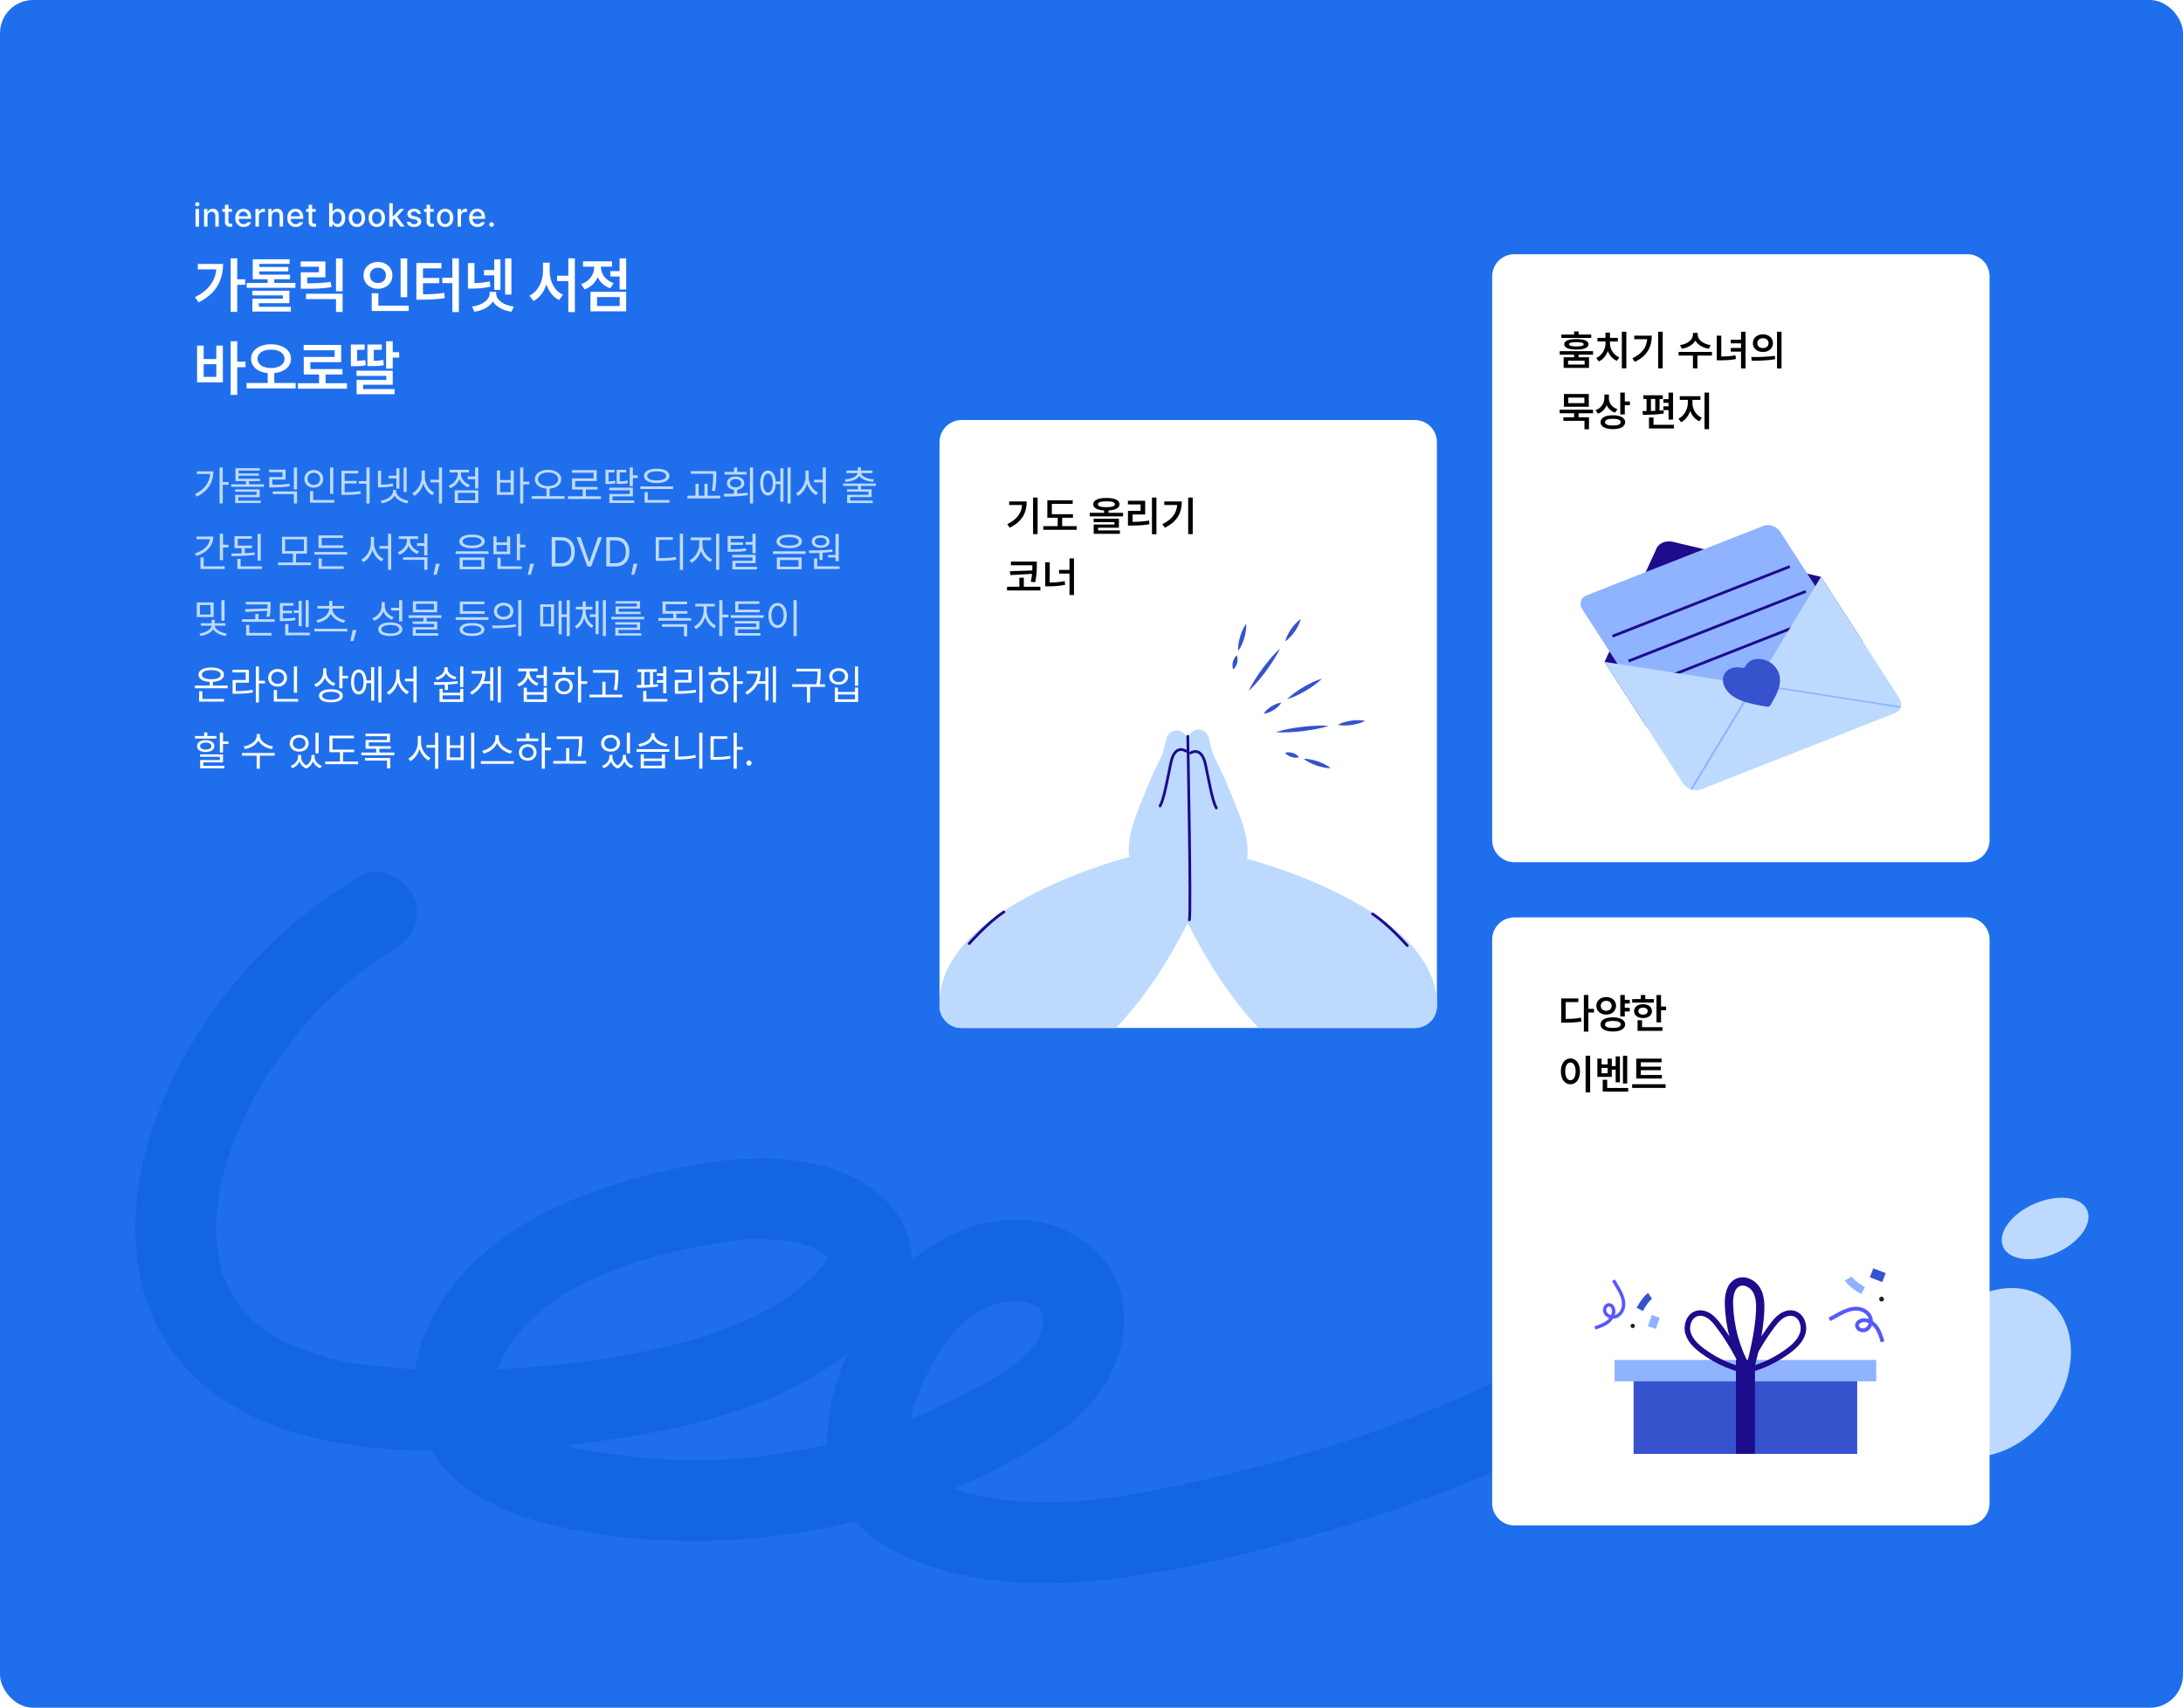 <svg width="790" height="618" viewBox="0 0 790 618" fill="none" xmlns="http://www.w3.org/2000/svg">
<rect width="790" height="618" rx="12" fill="#1F6FED"/>
<path d="M70.762 82V75.635H72.014V82H70.762ZM70.605 73.916C70.605 73.505 70.961 73.174 71.396 73.174C71.823 73.174 72.18 73.505 72.18 73.916C72.18 74.326 71.823 74.657 71.396 74.657C70.961 74.657 70.605 74.326 70.605 73.916ZM75.094 78.225V82H73.842V75.635H75.044V76.675H75.123C75.417 75.996 76.043 75.552 77 75.552C78.305 75.552 79.167 76.381 79.167 77.952V82H77.915V78.105C77.915 77.185 77.414 76.634 76.573 76.634C75.711 76.634 75.094 77.21 75.094 78.225ZM83.963 75.635V76.634H82.666V80.127C82.666 80.844 83.023 80.972 83.429 80.977C83.607 80.977 83.885 80.96 84.05 80.952V82.029C83.885 82.058 83.615 82.083 83.276 82.083C82.294 82.083 81.411 81.544 81.415 80.384V76.634H80.483V75.635H81.415V74.111H82.666V75.635H83.963ZM88.163 82.129C86.286 82.129 85.13 80.836 85.13 78.859C85.13 76.903 86.302 75.552 88.072 75.552C89.522 75.552 90.902 76.452 90.902 78.751V79.195H86.373C86.406 80.409 87.119 81.101 88.171 81.101C88.88 81.101 89.34 80.794 89.551 80.401H90.819C90.537 81.441 89.559 82.129 88.163 82.129ZM86.377 78.258H89.671C89.667 77.293 89.041 76.58 88.088 76.58C87.086 76.58 86.435 77.363 86.377 78.258ZM92.445 82V75.635H93.655V76.651H93.721C93.953 75.963 94.591 75.54 95.333 75.54C95.49 75.54 95.739 75.552 95.867 75.569V76.762C95.764 76.738 95.469 76.688 95.217 76.688C94.343 76.688 93.696 77.289 93.696 78.121V82H92.445ZM98.358 78.225V82H97.106V75.635H98.308V76.675H98.387C98.681 75.996 99.307 75.552 100.264 75.552C101.569 75.552 102.431 76.381 102.431 77.952V82H101.18V78.105C101.18 77.185 100.678 76.634 99.837 76.634C98.975 76.634 98.358 77.21 98.358 78.225ZM107 82.129C105.123 82.129 103.967 80.836 103.967 78.859C103.967 76.903 105.139 75.552 106.909 75.552C108.359 75.552 109.739 76.452 109.739 78.751V79.195H105.21C105.243 80.409 105.956 81.101 107.008 81.101C107.717 81.101 108.177 80.794 108.388 80.401H109.656C109.374 81.441 108.396 82.129 107 82.129ZM105.214 78.258H108.508C108.504 77.293 107.878 76.58 106.925 76.58C105.923 76.58 105.272 77.363 105.214 78.258ZM114.257 75.635V76.634H112.96V80.127C112.96 80.844 113.316 80.972 113.722 80.977C113.9 80.977 114.178 80.96 114.344 80.952V82.029C114.178 82.058 113.909 82.083 113.569 82.083C112.587 82.083 111.704 81.544 111.708 80.384V76.634H110.776V75.635H111.708V74.111H112.96V75.635H114.257ZM119.111 82V73.514H120.362V76.667H120.429C120.661 76.269 121.079 75.552 122.26 75.552C123.797 75.552 124.937 76.762 124.937 78.83C124.937 80.889 123.814 82.124 122.272 82.124C121.112 82.124 120.661 81.42 120.429 81.01H120.333V82H119.111ZM120.333 78.818C120.333 80.148 120.93 81.059 121.991 81.059C123.093 81.059 123.665 80.094 123.665 78.818C123.665 77.558 123.105 76.617 121.991 76.617C120.917 76.617 120.333 77.492 120.333 78.818ZM129.175 82.129C127.377 82.129 126.2 80.815 126.2 78.847C126.2 76.866 127.377 75.552 129.175 75.552C130.969 75.552 132.142 76.866 132.142 78.847C132.142 80.815 130.969 82.129 129.175 82.129ZM127.459 78.843C127.459 80.061 128.015 81.084 129.179 81.084C130.331 81.084 130.882 80.061 130.882 78.843C130.882 77.629 130.331 76.593 129.179 76.593C128.015 76.593 127.459 77.629 127.459 78.843ZM136.368 82.129C134.57 82.129 133.393 80.815 133.393 78.847C133.393 76.866 134.57 75.552 136.368 75.552C138.162 75.552 139.335 76.866 139.335 78.847C139.335 80.815 138.162 82.129 136.368 82.129ZM134.652 78.843C134.652 80.061 135.208 81.084 136.372 81.084C137.524 81.084 138.075 80.061 138.075 78.843C138.075 77.629 137.524 76.593 136.372 76.593C135.208 76.593 134.652 77.629 134.652 78.843ZM140.872 82V73.514H142.123V78.325H142.231L144.754 75.635H146.25L143.681 78.366L146.424 82H144.895L142.736 79.133L142.123 79.746V82H140.872ZM151.109 77.371C150.993 76.866 150.595 76.539 149.903 76.539C149.191 76.539 148.677 76.912 148.681 77.392C148.677 77.769 148.979 78.039 149.676 78.2L150.695 78.432C151.859 78.702 152.431 79.261 152.431 80.156C152.431 81.308 151.457 82.129 149.829 82.129C148.304 82.129 147.401 81.449 147.243 80.26H148.524C148.631 80.84 149.066 81.126 149.816 81.126C150.629 81.126 151.151 80.79 151.151 80.255C151.151 79.845 150.848 79.58 150.169 79.427L149.174 79.207C148.03 78.959 147.43 78.345 147.43 77.463C147.43 76.332 148.416 75.552 149.895 75.552C151.308 75.552 152.195 76.278 152.311 77.371H151.109ZM156.944 75.635V76.634H155.647V80.127C155.647 80.844 156.003 80.972 156.409 80.977C156.587 80.977 156.865 80.96 157.031 80.952V82.029C156.865 82.058 156.596 82.083 156.256 82.083C155.274 82.083 154.391 81.544 154.395 80.384V76.634H153.463V75.635H154.395V74.111H155.647V75.635H156.944ZM161.085 82.129C159.287 82.129 158.11 80.815 158.11 78.847C158.11 76.866 159.287 75.552 161.085 75.552C162.88 75.552 164.052 76.866 164.052 78.847C164.052 80.815 162.88 82.129 161.085 82.129ZM159.37 78.843C159.37 80.061 159.925 81.084 161.089 81.084C162.241 81.084 162.792 80.061 162.792 78.843C162.792 77.629 162.241 76.593 161.089 76.593C159.925 76.593 159.37 77.629 159.37 78.843ZM165.589 82V75.635H166.799V76.651H166.865C167.097 75.963 167.736 75.54 168.477 75.54C168.635 75.54 168.883 75.552 169.012 75.569V76.762C168.908 76.738 168.614 76.688 168.361 76.688C167.487 76.688 166.84 77.289 166.84 78.121V82H165.589ZM172.799 82.129C170.922 82.129 169.766 80.836 169.766 78.859C169.766 76.903 170.938 75.552 172.708 75.552C174.158 75.552 175.538 76.452 175.538 78.751V79.195H171.009C171.042 80.409 171.755 81.101 172.807 81.101C173.516 81.101 173.976 80.794 174.187 80.401H175.455C175.173 81.441 174.195 82.129 172.799 82.129ZM171.013 78.258H174.307C174.303 77.293 173.677 76.58 172.724 76.58C171.722 76.58 171.071 77.363 171.013 78.258ZM177.901 82.079C177.441 82.079 177.06 81.706 177.068 81.25C177.06 80.794 177.441 80.421 177.901 80.421C178.349 80.421 178.73 80.794 178.73 81.25C178.73 81.706 178.349 82.079 177.901 82.079Z" fill="white"/>
<path d="M85.854 93.497V101.079H88.733V103.061H85.854V112.869H83.461V93.497H85.854ZM70.547 107.566C75.272 105.196 77.825 101.899 78.296 97.478H71.58V95.51H80.727C80.711 101.215 78.349 106.229 71.892 109.405L70.547 107.566ZM104.958 99.392V101.056H99.253V102.378H106.895V104.148H89.271V102.378H96.852V101.056H91.458V93.832H104.813V95.495H93.859V96.62H104.335V98.222H93.859V99.392H104.958ZM91.314 106.898V105.204H104.722V109.709H93.677V111.015H105.254V112.74H91.337V108.083H102.367V106.898H91.314ZM123.985 93.512V105.386H121.592V93.512H123.985ZM108.807 96.536V94.614H117.764V100.357H111.185V102.537C114.505 102.515 116.89 102.408 119.663 101.99L119.967 103.912C116.898 104.398 114.261 104.497 110.501 104.497H108.845V98.526H115.401V96.536H108.807ZM110.744 108.25V106.305H123.985V112.899H121.592V108.25H110.744ZM147.366 93.512V107.544H144.973V93.512H147.366ZM131.55 99.635C131.542 96.809 133.829 94.789 136.784 94.789C139.739 94.789 142.01 96.809 142.01 99.635C142.01 102.507 139.739 104.512 136.784 104.505C133.829 104.512 131.542 102.507 131.55 99.635ZM133.882 99.635C133.874 101.36 135.12 102.423 136.784 102.423C138.402 102.423 139.663 101.36 139.663 99.635C139.663 97.957 138.402 96.87 136.784 96.87C135.12 96.87 133.874 97.957 133.882 99.635ZM134.52 112.535V106.115H136.928V110.597H147.913V112.535H134.52ZM166.067 93.497V112.945H163.697V102.439H160.058V100.509H163.697V93.497H166.067ZM150.676 108.455V95.176H159.746V97.113H153.069V100.6H158.987V102.492H153.069V106.495C156.032 106.48 158.235 106.381 160.734 105.963L160.985 107.901C158.151 108.334 155.667 108.44 152.195 108.455H150.676ZM171.701 95.207V102.439C173.525 102.408 175.295 102.271 177.224 101.831L177.452 103.753C175.044 104.3 172.94 104.429 170.63 104.429H169.339V95.207H171.701ZM170.805 110.954C174.702 110.461 177.186 108.41 177.194 106.222V105.622H179.556V106.222C179.549 108.41 182.04 110.461 185.968 110.954L185.071 112.808C181.987 112.367 179.571 111.015 178.364 109.116C177.163 111.015 174.763 112.367 171.686 112.808L170.805 110.954ZM175.143 99.635V97.736H178.857V93.87H181.106V104.885H178.857V99.635H175.143ZM182.8 106.602V93.512H185.071V106.602H182.8ZM198.926 98.162C198.926 101.762 200.65 105.302 203.75 106.67L202.299 108.577C200.104 107.498 198.561 105.439 197.726 102.902C196.883 105.584 195.302 107.809 193.069 108.934L191.565 106.997C194.725 105.523 196.487 101.778 196.503 98.162V95.055H198.926V98.162ZM201.6 101.702V99.772H205.664V93.497H208.034V112.945H205.664V101.702H201.6ZM226.606 93.497V104.771H224.221V100.061H220.863V98.101H224.221V93.497H226.606ZM210.296 102.834C213.388 101.808 215.044 99.24 215.044 96.673V96.513H210.995V94.576H221.494V96.513H217.475V96.688C217.475 99.02 219.04 101.428 222.041 102.454L220.848 104.338C218.675 103.601 217.141 102.119 216.29 100.281C215.439 102.317 213.821 103.943 211.527 104.718L210.296 102.834ZM213.684 112.671V105.614H226.606V112.671H213.684ZM216.07 110.742H224.266V107.506H216.07V110.742ZM85.854 123.497V130.881H88.847V132.894H85.854V142.899H83.461V123.497H85.854ZM71.322 138.356V125.077H73.7V129.932H78.28V125.077H80.651V138.356H71.322ZM73.7 136.396H78.28V131.8H73.7V136.396ZM98.067 124.584C102.231 124.591 105.307 126.673 105.307 129.818C105.307 132.742 102.808 134.68 99.253 135.029V138.592H106.986V140.552H89.233V138.592H96.882V135.029C93.35 134.68 90.851 132.735 90.858 129.818C90.851 126.673 93.927 124.591 98.067 124.584ZM93.198 129.818C93.198 131.93 95.219 133.175 98.067 133.183C100.939 133.175 102.96 131.93 102.96 129.818C102.96 127.797 100.939 126.506 98.067 126.513C95.219 126.506 93.198 127.797 93.198 129.818ZM125.573 138.683V140.658H107.819V138.683H115.469V135.515H109.924V129.164H121.106V126.749H109.893V124.819H123.469V131.056H112.309V133.563H123.917V135.515H117.839V138.683H125.573ZM142.124 123.497V127.463H144.456V129.4H142.124V133.403H139.723V123.497H142.124ZM126.968 132.522V124.667H131.96V126.581H129.24V130.6C130.174 130.57 131.124 130.486 132.172 130.273L132.385 132.188C130.683 132.522 129.369 132.537 127.903 132.522H126.968ZM129.02 136.024V134.155H142.124V139.238H131.405V140.78H142.785V142.671H129.05V137.498H139.784V136.024H129.02ZM132.97 132.477V124.667H138.166V126.581H135.272V130.585C136.654 130.562 137.581 130.479 138.698 130.198L138.903 132.127C137.399 132.469 136.244 132.484 133.965 132.477H132.97Z" fill="white"/>
<ellipse cx="721.094" cy="496.675" rx="33" ry="25.469" transform="rotate(-53.544 721.094 496.675)" fill="#BDDAFE"/>
<ellipse cx="740.096" cy="444.553" rx="16.588" ry="9.733" transform="rotate(-23.567 740.096 444.553)" fill="#BDDAFE"/>
<path d="M130.174 317.037C108.38 330.223 89.4 347.536 75.119 368.735C61.282 389.283 50.569 413.651 49.165 438.659C48.426 451.77 50.137 465.104 55.53 477.165C60.653 488.613 69.198 498.595 79.503 505.705C98.94 519.118 123.369 523.641 146.556 524.716C175.448 526.052 204.656 524.158 233.108 518.947C257.793 514.427 282.384 507.194 303.12 492.616C307.674 489.417 311.906 485.795 315.761 481.783C322.008 475.279 327.443 468.831 329.361 459.757C332.807 443.468 318.863 429.81 304.999 424.312C290.755 418.666 275.033 418.395 260.024 420.241C247.868 421.737 235.771 424.556 224.069 428.158C200.52 435.41 177.497 446.751 162.537 467.087C153.65 479.168 147.775 494.615 150.348 509.768C152.529 522.606 160.898 533.724 171.779 540.612C182.352 547.306 193.978 550.884 206.163 553.333C218.163 555.742 230.37 557.128 242.608 557.516C268.396 558.328 294.339 555.308 319.077 547.916C332.044 544.039 344.717 539.406 356.893 533.464C362.38 530.784 367.758 527.883 372.996 524.746C378.867 521.229 384.787 517.58 389.83 512.911C401.273 502.306 408.504 488.011 406.385 472.107C404.127 455.162 389.682 444.105 373.481 441.827C358.879 439.776 343.904 445.308 332.433 454.123C321.162 462.784 313.332 475.208 307.521 487.984C301.954 500.221 298.541 513.267 299.455 526.769C299.948 534.059 302.696 540.819 306.646 546.876C310.976 553.514 317.553 557.961 324.443 561.576C336.848 568.083 351.349 571.299 365.226 572.471C379.772 573.7 394.599 572.69 409.023 570.577C433.879 566.937 458.574 560.616 482.623 553.424C529.886 539.284 576.085 519.526 614.602 488.091C624.165 480.288 632.97 471.73 641.385 462.706C643.802 460.116 644.541 454.904 643.975 451.591C643.377 448.111 641.123 444.177 638.127 442.194C634.914 440.067 630.897 438.762 627.015 439.604C623.132 440.446 620.374 442.491 617.619 445.453C615.496 447.729 619.469 443.534 618.031 445.019C617.614 445.452 617.202 445.886 616.78 446.318C615.84 447.289 614.892 448.249 613.938 449.198C611.927 451.206 609.877 453.173 607.793 455.106C603.749 458.857 599.58 462.469 595.295 465.938C591.135 469.308 586.862 472.552 582.506 475.66C580.448 477.132 578.366 478.569 576.266 479.984C573.962 481.536 571.31 482.88 569.151 484.621C572.439 481.964 569.197 484.583 568.148 485.222C566.999 485.919 565.85 486.611 564.692 487.292C562.375 488.659 560.039 489.997 557.692 491.303C552.845 493.999 547.928 496.567 542.958 499.019C533.086 503.888 522.99 508.298 512.744 512.313C502.438 516.353 491.976 519.999 481.419 523.319C480.875 523.492 478.897 524.102 481.06 523.437C483.522 522.675 480.604 523.57 480.267 523.679C479.104 524.033 477.942 524.381 476.775 524.729C474.011 525.551 471.24 526.35 468.464 527.134C463.066 528.653 457.643 530.101 452.211 531.48C441.06 534.309 429.835 536.941 418.542 539.134C412.187 540.368 405.799 541.447 399.375 542.263C396.435 542.635 393.484 542.953 390.53 543.208C388.973 543.343 387.412 543.457 385.854 543.55C384.99 543.601 384.122 543.641 383.259 543.687C380.191 543.857 386.374 543.67 383.048 543.687C376.864 543.727 370.713 543.59 364.566 542.89C361.523 542.546 358.492 542.081 355.485 541.487C354.255 541.244 350.552 539.907 354.335 541.289C352.754 540.71 351.023 540.422 349.406 539.935C346.45 539.036 343.534 538.003 340.679 536.824C339.576 536.366 338.485 535.889 337.409 535.376C337.022 535.19 334.55 533.706 336.681 535.067C338.811 536.427 336.484 534.931 336.022 534.643C334.761 533.864 333.544 533.016 332.393 532.085C331.95 531.725 331.512 531.249 331.048 530.935C331.354 531.144 333.395 533.46 331.906 531.636C331.446 531.069 329.022 527.619 330.36 529.849C331.698 532.079 330.356 529.733 330.158 529.339C329.859 528.745 329.588 528.134 329.338 527.519C328.788 526.162 329.139 525.17 329.549 528.525C329.487 528.034 329.255 527.452 329.144 526.978C328.9 525.936 328.715 524.875 328.584 523.813C328.498 523.14 328.459 522.467 328.389 521.791C328.182 519.794 328.301 525.814 328.436 522.86C328.5 521.47 328.526 520.092 328.664 518.704C328.776 517.582 328.929 516.464 329.108 515.354C329.225 514.649 330.132 510.397 329.506 513.096C328.879 515.795 329.958 511.571 330.163 510.885C330.571 509.529 331.021 508.182 331.501 506.849C332.41 504.331 333.436 501.851 334.522 499.403C335.031 498.257 335.56 497.119 336.104 495.992C336.376 495.429 336.653 494.866 336.941 494.31C337.222 493.753 337.509 493.197 337.807 492.641L336.885 494.336C337.311 494.236 338.721 491.188 339.027 490.702C339.767 489.511 340.537 488.338 341.341 487.19C342.053 486.17 342.796 485.169 343.562 484.191C344.039 483.58 344.53 482.98 345.032 482.382C345.331 482.027 345.635 481.672 345.944 481.324C346.783 480.401 346.773 480.399 345.913 481.315L345.26 481.999C345.583 481.662 345.911 481.331 346.249 481.006C346.804 480.461 347.369 479.921 347.947 479.399C348.833 478.602 349.741 477.833 350.678 477.099C351.74 476.271 352.848 475.522 353.952 474.747C355.611 473.583 350.711 476.501 353.443 475.097C354.104 474.756 354.748 474.372 355.413 474.038C356.606 473.429 357.826 472.871 359.072 472.373C359.62 472.153 360.187 471.962 360.736 471.742C363.579 470.602 358.09 472.391 360.063 471.939C361.363 471.641 362.629 471.303 363.947 471.081C364.526 470.985 365.108 470.901 365.695 470.833C366.132 470.781 366.568 470.735 367.009 470.705C368.171 470.62 367.591 470.626 365.273 470.728C366.379 470.948 367.663 470.744 368.802 470.841C369.544 470.904 370.279 470.988 371.01 471.103C371.654 471.203 373.537 471.764 371.307 471.085C368.766 470.305 373.037 471.704 373.705 471.976C373.685 471.969 375.219 472.759 375.35 472.714C373.475 471.648 373.014 471.402 373.968 471.981C374.351 472.209 374.727 472.457 375.092 472.715C375.013 472.659 376.447 473.819 376.506 473.804C375.875 474.004 374.159 471.283 376.001 473.422C376.36 473.842 376.673 474.3 377.026 474.72C378.203 476.133 375.432 471.352 376.485 473.907C376.681 474.38 376.926 474.883 377.143 475.342C378.116 477.384 376.79 474.238 376.792 473.943C376.798 475.108 377.328 476.662 377.522 477.846C377.983 480.685 377.627 474.769 377.497 476.721C377.451 477.397 377.452 478.071 377.396 478.745C377.298 479.837 377.034 480.897 376.911 481.975C377.417 477.572 377.135 480.943 376.557 482.472C376.363 482.985 376.16 483.492 375.937 483.992C375.713 484.491 374.522 487.313 375.565 484.866C376.609 482.419 375.418 484.968 375.109 485.427C374.775 485.926 374.426 486.418 374.067 486.899C373.629 487.493 371.778 489.048 371.794 489.682C371.775 488.706 374.066 487.394 372.192 489.227C371.761 489.648 371.324 490.063 370.879 490.466C369.65 491.588 368.364 492.651 367.047 493.664C366.083 494.406 365.1 495.12 364.099 495.816C363.6 496.167 363.092 496.507 362.584 496.846C362.184 497.112 359.69 498.293 361.871 497.339C364.052 496.386 361.513 497.557 361.132 497.782C360.611 498.094 360.09 498.406 359.57 498.713C358.215 499.511 356.852 500.293 355.485 501.058C350.553 503.82 345.515 506.386 340.385 508.754C335.255 511.122 330.039 513.297 324.743 515.268C322.095 516.254 319.431 517.191 316.751 518.079C316.157 518.278 315.558 518.472 314.959 518.665C314.507 518.81 311.951 520.037 314.083 518.947C316.192 517.866 313.676 519.06 313.193 519.201C312.439 519.422 311.685 519.642 310.932 519.852C299.905 522.972 288.64 525.263 277.275 526.701C271.667 527.408 266.032 527.913 260.392 528.202C259.609 528.24 258.826 528.273 258.042 528.311C256.046 528.408 261.154 528.23 259.152 528.273C257.743 528.302 256.327 528.341 254.913 528.358C251.933 528.389 248.949 528.361 245.97 528.271C234.518 527.935 223.095 526.721 211.829 524.612C210.593 524.378 209.363 524.14 208.134 523.886C207.566 523.767 203.45 522.831 206.328 523.507C209.191 524.176 205.185 523.182 204.498 522.988C203.248 522.637 202 522.26 200.759 521.858C198.529 521.13 196.334 520.317 194.175 519.401C193.225 518.996 192.282 518.57 191.352 518.12C190.774 517.841 190.208 517.542 189.635 517.259C188.034 516.462 192.736 519.085 190.636 517.79C188.72 516.609 186.831 515.415 185.069 514.007C184.527 513.574 181.63 510.968 183.679 512.884C185.453 514.541 184.16 513.348 183.763 512.887C183.296 512.34 182.794 511.821 182.334 511.259C181.807 510.622 180.633 509.498 180.411 508.654C180.407 508.638 182.3 512.072 181.279 509.989C181.069 509.558 180.821 509.138 180.606 508.705C180.177 507.825 179.259 506.305 179.21 505.31C179.216 505.458 180.131 509.301 179.656 506.598C179.496 505.67 179.264 504.762 179.136 503.822C179.057 503.245 179.094 502.5 178.947 501.959C179.667 504.633 178.947 504.456 179.02 503.088C179.092 501.72 179.177 500.279 179.386 498.872C179.448 498.462 179.979 496.823 179.807 496.542C179.957 496.784 178.743 500.141 179.596 497.607C180.104 496.092 180.566 494.573 181.172 493.089C181.659 491.899 182.23 490.76 182.762 489.595C184.108 486.651 181.414 491.769 182.538 489.995C182.944 489.36 183.31 488.696 183.715 488.062C185.04 485.969 186.49 483.947 188.046 482.015C188.816 481.059 189.615 480.121 190.433 479.206C191.251 478.291 192.639 477.628 189.805 479.845C190.211 479.532 190.602 479.039 190.959 478.684C192.804 476.87 194.744 475.155 196.76 473.532C198.575 472.073 200.445 470.694 202.372 469.389C202.829 469.081 203.291 468.784 203.743 468.476C206.161 466.83 201.301 469.936 203.008 468.92C204.201 468.211 205.383 467.501 206.599 466.826C211.128 464.303 215.839 462.115 220.651 460.185C222.885 459.29 225.144 458.45 227.414 457.663C228.62 457.245 229.834 456.85 231.049 456.449C233.358 455.687 230.055 456.75 229.849 456.809C230.667 456.579 231.478 456.317 232.297 456.077C243.128 452.916 254.298 450.421 265.505 449.083C268.059 448.779 271.716 447.872 274.249 448.36C271.008 447.733 272.584 448.416 273.901 448.415C274.581 448.414 275.266 448.419 275.944 448.429C277.811 448.466 279.677 448.562 281.531 448.73C282.878 448.854 284.216 449.013 285.55 449.214C286.214 449.317 286.883 449.425 287.545 449.549C287.845 449.605 291.152 450.16 288.592 449.722C286.385 449.344 288.554 449.734 289.124 449.89C289.939 450.119 290.747 450.362 291.547 450.632C293.082 451.142 294.607 451.705 296.085 452.368C296.564 452.584 297.037 452.863 297.519 453.053C294.139 451.701 295.382 451.803 296.286 452.414C297.412 453.174 298.493 453.956 299.594 454.756C300.695 455.556 300.117 456.12 298.652 453.788C298.893 454.175 299.45 454.615 299.734 454.939C300.074 455.331 300.375 455.756 300.715 456.148C302.491 458.158 299.402 453.24 300.333 455.536C300.426 455.771 300.728 456.65 300.936 456.892C299.602 455.31 300.12 453.702 300.487 455.735C300.888 457.962 299.662 456.033 300.505 454.388C300.413 454.569 300.319 455.84 300.322 455.909L300.541 454.876C300.877 453.561 300.84 453.504 300.437 454.698L300.06 455.53L300.99 453.799C300.86 453.78 298.545 457.197 298.263 457.543C297.441 458.553 296.055 459.674 295.427 460.803C295.542 460.593 297.956 458.251 296.229 459.939C295.82 460.341 295.421 460.75 295.013 461.147C293.076 463.036 291.039 464.825 288.922 466.512C287.033 468.027 285.078 469.456 283.073 470.811C282.48 471.211 281.879 471.594 281.286 471.988C279.61 473.107 284.521 470.075 281.921 471.587C280.68 472.307 279.454 473.039 278.194 473.731C273.631 476.234 268.894 478.414 264.056 480.331C261.615 481.301 259.145 482.199 256.659 483.038C255.558 483.408 254.392 483.682 253.321 484.129C257.448 482.415 253.154 484.16 251.902 484.515C228.42 491.189 203.716 494.369 179.376 495.525C178.666 495.56 177.953 495.584 177.243 495.618C173.685 495.792 179.741 495.556 177.443 495.617C175.843 495.659 174.241 495.71 172.642 495.736C169.443 495.798 166.239 495.811 163.038 495.789C157.004 495.743 150.961 495.58 144.942 495.177C139.845 494.834 134.754 494.313 129.705 493.537C127.375 493.179 125.055 492.77 122.747 492.298C121.564 492.06 117.383 490.864 122.133 492.216C120.816 491.843 119.47 491.551 118.147 491.183C113.462 489.874 108.849 488.262 104.418 486.246C103.328 485.753 102.248 485.23 101.185 484.687C100.122 484.144 98.791 482.952 102.077 485.197C101.653 484.907 101.144 484.667 100.707 484.407C98.676 483.21 96.703 481.907 94.815 480.497C93.77 479.719 92.745 478.9 91.754 478.054C91.356 477.714 90.969 477.364 90.576 477.02C88.827 475.486 91.493 477.864 91.592 477.985C89.992 476.06 88.142 474.364 86.602 472.372C85.864 471.414 85.177 470.428 84.491 469.433C83.123 467.453 85.017 470.233 85.111 470.454C84.891 469.963 84.53 469.463 84.266 468.989C82.907 466.546 81.744 463.99 80.777 461.365C80.587 460.84 80.407 460.316 80.222 459.787C79.426 457.516 80.572 460.828 80.605 461.032C80.409 459.816 79.946 458.59 79.681 457.383C79.107 454.781 78.695 452.142 78.437 449.492C78.367 448.763 78.214 444.463 78.219 447.225C78.224 449.987 78.223 445.486 78.232 444.923C78.272 442.34 78.429 439.758 78.7 437.186C78.971 434.615 79.351 432.013 79.832 429.452C80.045 428.309 80.295 427.174 80.529 426.033C81.151 423.007 79.785 428.915 80.323 426.892C80.549 426.051 80.754 425.202 80.985 424.36C82.411 419.185 84.204 414.125 86.281 409.177C87.261 406.85 88.296 404.545 89.391 402.266C89.97 401.059 90.563 399.864 91.171 398.675C91.439 398.149 91.718 397.623 91.992 397.092C93.472 394.224 90.275 400.104 91.871 397.301C94.514 392.647 97.306 388.092 100.371 383.706C103.435 379.32 106.716 375.093 110.207 371.034C111.177 369.908 112.162 368.794 113.162 367.697C113.558 367.262 113.99 366.836 114.367 366.383C114.199 366.588 111.917 368.928 113.63 367.174C115.601 365.151 117.6 363.163 119.662 361.234C123.466 357.685 127.44 354.328 131.573 351.176C133.699 349.553 135.867 347.987 138.072 346.478C139.056 345.806 140.043 345.145 141.04 344.501C141.479 344.218 142.132 343.898 142.542 343.539C139.707 346.04 141.35 344.29 142.393 343.656C145.79 341.601 148.491 339.445 149.975 335.592C151.287 332.192 151.312 327.489 149.622 324.185C146.334 317.767 137.185 312.706 130.156 316.956L130.174 317.037Z" fill="#1161DE" fill-opacity="0.7"/>
<path d="M80.608 169.17V174.463H82.721V175.437H80.608V182.181H79.458V169.17H80.608ZM70.611 178.804C73.978 177.131 75.811 174.624 76.07 171.532H71.222V170.568H77.241C77.231 174.256 75.501 177.613 71.254 179.705L70.611 178.804ZM94.099 173.262V174.101H90.131V175.282H95.497V176.162H83.647V175.282H88.981V174.101H85.2V169.429H94.026V170.278H86.361V171.325H93.674V172.143H86.361V173.262H94.099ZM85.076 177.954V177.105H93.975V179.923H86.236V181.176H94.368V182.046H85.107V179.094H92.845V177.954H85.076ZM107.497 169.18V177.126H106.347V169.18H107.497ZM97.397 170.9V169.957H103.353V173.541H98.546V175.427C100.877 175.427 102.618 175.349 104.721 175.033L104.866 175.976C102.669 176.318 100.888 176.39 98.484 176.39H97.428V172.63H102.214V170.9H97.397ZM98.733 178.794V177.84H107.497V182.191H106.347V178.794H98.733ZM120.605 169.18V178.7H119.455V169.18H120.605ZM110.152 173.282C110.152 171.407 111.623 170.092 113.571 170.092C115.518 170.092 116.979 171.407 116.979 173.282C116.979 175.178 115.518 176.494 113.571 176.483C111.623 176.494 110.152 175.178 110.152 173.282ZM111.281 173.282C111.271 174.577 112.255 175.479 113.571 175.479C114.866 175.479 115.86 174.577 115.86 173.282C115.86 172.008 114.866 171.097 113.571 171.097C112.255 171.097 111.271 172.008 111.281 173.282ZM112.193 181.901V177.727H113.343V180.948H121.009V181.901H112.193ZM133.754 169.17V182.212H132.614V175.044H129.859V174.09H132.614V169.17H133.754ZM123.561 179.073V170.361H129.641V171.314H124.721V174.028H129.061V174.961H124.721V178.11C127.114 178.105 128.647 178.042 130.429 177.716L130.563 178.669C128.668 178.98 127.072 179.063 124.555 179.073H123.561ZM137.912 170.351V175.385C139.263 175.375 140.626 175.297 142.18 174.971L142.293 175.924C140.553 176.287 139.113 176.369 137.59 176.369H136.772V170.351H137.912ZM137.756 181.228C140.025 180.896 142.221 179.508 142.221 177.799V177.312H143.36V177.799C143.36 179.508 145.557 180.896 147.836 181.228L147.39 182.129C145.443 181.803 143.583 180.808 142.786 179.363C141.993 180.808 140.139 181.803 138.191 182.129L137.756 181.228ZM140.636 173.096V172.153H143.454V169.45H144.541V176.825H143.454V173.096H140.636ZM146.064 177.996V169.18H147.162V177.996H146.064ZM153.754 172.671C153.754 175.023 155.267 177.395 157.162 178.265L156.468 179.198C154.987 178.436 153.765 176.877 153.184 175.028C152.61 176.975 151.387 178.643 149.901 179.436L149.165 178.514C151.071 177.571 152.584 175.064 152.594 172.671V170.299H153.754V172.671ZM155.743 174.557V173.614H158.83V169.17H159.97V182.212H158.83V174.557H155.743ZM173.078 169.17V176.794H171.928V173.396H169.286V172.433H171.928V169.17H173.078ZM162.335 175.758C164.262 175.075 165.65 173.334 165.65 171.48V170.972H162.708V170.009H169.721V170.972H166.81V171.48C166.81 173.158 168.116 174.785 170.022 175.458L169.421 176.369C167.95 175.841 166.816 174.748 166.251 173.402C165.686 174.904 164.485 176.095 162.936 176.66L162.335 175.758ZM164.562 182.015V177.436H173.078V182.015H164.562ZM165.712 181.073H171.948V178.358H165.712V181.073ZM189.379 169.17V174.298H191.555V175.292H189.379V182.191H188.229V169.17H189.379ZM179.839 179.063V170.278H180.978V173.718H184.79V170.278H185.93V179.063H179.839ZM180.978 178.099H184.79V174.64H180.978V178.099ZM198.333 170.019C201.109 170.03 203.098 171.376 203.098 173.427C203.098 175.365 201.379 176.649 198.903 176.815V179.55H204.331V180.513H192.408V179.55H197.763V176.815C195.308 176.644 193.578 175.365 193.578 173.427C193.578 171.376 195.578 170.03 198.333 170.019ZM194.687 173.427C194.687 174.93 196.23 175.903 198.333 175.914C200.446 175.903 201.99 174.93 201.99 173.427C201.99 171.956 200.446 170.962 198.333 170.972C196.23 170.962 194.687 171.956 194.687 173.427ZM217.439 179.602V180.575H205.516V179.602H210.871V177.146H207.007V173.127H214.797V171.086H206.976V170.133H215.937V174.07H208.147V176.193H216.237V177.146H212.011V179.602H217.439ZM229.034 169.17V172.019H230.775V172.972H229.034V175.924H227.885V169.17H229.034ZM219.121 175.157V169.999H222.405V170.952H220.219V174.22C220.892 174.204 221.711 174.147 222.601 173.945L222.726 174.898C221.483 175.157 220.488 175.168 219.69 175.157H219.121ZM220.498 177.416V176.483H229.034V179.633H221.659V181.083H229.521V182.015H220.53V178.762H227.916V177.416H220.498ZM223.161 175.116V169.999H226.621V170.952H224.269V174.184C225.315 174.184 226.123 174.127 227.097 173.894L227.211 174.847C226.03 175.106 225.129 175.126 223.782 175.116H223.161ZM243.603 176.038V176.97H231.731V176.038H243.603ZM233.047 172.205C233.047 170.579 234.839 169.615 237.657 169.626C240.464 169.615 242.256 170.579 242.256 172.205C242.256 173.831 240.464 174.805 237.657 174.805C234.839 174.805 233.047 173.831 233.047 172.205ZM233.265 181.901V178.12H234.425V180.948H242.277V181.901H233.265ZM234.238 172.205C234.228 173.241 235.564 173.863 237.657 173.863C239.749 173.863 241.086 173.241 241.086 172.205C241.086 171.19 239.749 170.558 237.657 170.558C235.564 170.558 234.228 171.19 234.238 172.205ZM259.211 170.485V171.936C259.2 173.604 259.2 175.282 258.744 177.706L257.615 177.571C258.071 175.271 258.071 173.562 258.071 171.936V171.439H249.991V170.485H259.211ZM248.748 180.347V179.384H251.69V175.095H252.84V179.384H254.943V175.095H256.072V179.384H260.619V180.347H248.748ZM272.536 169.17V182.191H271.386V169.17H272.536ZM261.928 178.721C263.042 178.711 264.316 178.7 265.637 178.659V177.245C264.073 177.074 263.057 176.183 263.068 174.878C263.057 173.407 264.311 172.454 266.186 172.454C268.071 172.454 269.345 173.407 269.345 174.878C269.345 176.167 268.335 177.058 266.787 177.234V178.617C268.051 178.56 269.325 178.462 270.526 178.307L270.62 179.187C267.709 179.653 264.518 179.695 262.104 179.695L261.928 178.721ZM262.208 171.708V170.776H265.637V169.18H266.787V170.776H270.184V171.708H262.208ZM264.145 174.878C264.135 175.779 264.984 176.369 266.186 176.359C267.408 176.369 268.247 175.779 268.247 174.878C268.247 173.966 267.408 173.355 266.186 173.355C264.984 173.355 264.135 173.966 264.145 174.878ZM286.12 169.17V182.191H285.012V169.17H286.12ZM275.129 174.785C275.129 172.019 276.227 170.268 277.916 170.268C279.501 170.268 280.573 171.791 280.718 174.246H282.401V169.45H283.51V181.528H282.401V175.199H280.723C280.609 177.737 279.527 179.322 277.916 179.311C276.227 179.322 275.129 177.561 275.129 174.785ZM276.207 174.785C276.196 176.898 276.87 178.234 277.916 178.224C278.983 178.234 279.656 176.898 279.656 174.785C279.656 172.671 278.983 171.345 277.916 171.345C276.87 171.345 276.196 172.671 276.207 174.785ZM292.65 172.671C292.65 175.023 294.163 177.395 296.058 178.265L295.364 179.198C293.883 178.436 292.661 176.877 292.08 175.028C291.506 176.975 290.283 178.643 288.797 179.436L288.061 178.514C289.967 177.571 291.48 175.064 291.49 172.671V170.299H292.65V172.671ZM294.639 174.557V173.614H297.726V169.17H298.866V182.212H297.726V174.557H294.639ZM316.949 174.971V175.852H311.583V177.074H315.426V179.892H307.688V181.155H315.82V182.046H306.559V179.073H314.297V177.934H306.528V177.074H310.444V175.852H305.098V174.971H316.949ZM305.73 173.49C308.123 173.334 310.159 172.516 310.371 171.211H306.31V170.309H310.454V169.097H311.583V170.309H315.748V171.211H311.661C311.868 172.516 313.904 173.334 316.307 173.49L315.955 174.37C313.779 174.189 311.816 173.505 311.019 172.267C310.221 173.505 308.258 174.189 306.072 174.37L305.73 173.49ZM80.711 193.17V197.127H82.669V198.101H80.711V202.7H79.551V193.17H80.711ZM70.549 200.266C73.672 199.292 75.698 197.443 75.941 195.138H71.088V194.175H77.189C77.189 197.531 74.796 200.017 71.046 201.188L70.549 200.266ZM72.548 205.901V201.727H73.698V204.948H81.302V205.901H72.548ZM91.209 197.438V198.381H88.578V200.199C89.795 200.142 91.007 200.059 92.131 199.934L92.213 200.784C89.417 201.167 86.319 201.25 83.864 201.25L83.688 200.307C84.833 200.302 86.117 200.287 87.428 200.245V198.381H84.879V194.019H91.105V194.972H86.04V197.438H91.209ZM85.915 205.901V202.244H87.065V204.948H94.803V205.901H85.915ZM93.218 202.918V193.18H94.368V202.918H93.218ZM112.576 203.55V204.513H100.653V203.55H106.008V200.369H102.062V194.258H111.095V200.369H107.148V203.55H112.576ZM103.18 199.448H109.976V195.19H103.18V199.448ZM125.642 199.748V200.68H113.761V199.748H125.642ZM115.263 198.308V193.74H124.161V194.672H116.412V197.355H124.275V198.308H115.263ZM115.294 205.891V202.089H116.433V204.927H124.379V205.891H115.294ZM135.356 196.671C135.356 199.023 136.868 201.395 138.764 202.265L138.07 203.198C136.589 202.436 135.366 200.877 134.786 199.028C134.211 200.975 132.989 202.643 131.502 203.436L130.767 202.514C132.673 201.571 134.185 199.064 134.196 196.671V194.299H135.356V196.671ZM137.345 198.557V197.614H140.432V193.17H141.571V206.212H140.432V198.557H137.345ZM148.412 195.573C148.412 197.262 149.717 198.878 151.623 199.541L151.022 200.442C149.551 199.919 148.417 198.831 147.852 197.49C147.293 198.987 146.086 200.183 144.538 200.753L143.937 199.841C145.864 199.157 147.252 197.417 147.252 195.584V195.014H144.31V194.071H151.323V195.014H148.412V195.573ZM145.915 202.607V201.664H154.679V206.191H153.529V202.607H145.915ZM150.908 197.541V196.578H153.529V193.17H154.679V200.97H153.529V197.541H150.908ZM159.127 204.006L157.998 207.994H156.91L157.718 204.006H159.127ZM170.823 193.46C173.662 193.46 175.423 194.372 175.423 195.936C175.423 197.469 173.662 198.37 170.823 198.37C167.995 198.37 166.214 197.469 166.214 195.936C166.214 194.372 167.995 193.46 170.823 193.46ZM164.898 200.442V199.499H176.77V200.442H164.898ZM166.348 206.015V201.737H175.309V206.015H166.348ZM167.405 195.936C167.395 196.878 168.721 197.448 170.823 197.459C172.916 197.448 174.252 196.878 174.252 195.936C174.252 194.962 172.916 194.382 170.823 194.382C168.721 194.382 167.395 194.962 167.405 195.936ZM167.488 205.073H174.19V202.659H167.488V205.073ZM188.189 193.18V197.117H190.147V198.09H188.189V202.742H187.039V193.18H188.189ZM178.565 200.546V194.113H179.694V196.309H183.486V194.113H184.625V200.546H178.565ZM179.694 199.613H183.486V197.22H179.694V199.613ZM180.036 205.901V201.809H181.176V204.948H188.79V205.901H180.036ZM193.248 204.006L192.119 207.994H191.031L191.839 204.006H193.248ZM202.955 205H199.661V194.392H203.09C206.187 194.392 208.011 196.381 208.011 199.675C208.011 202.99 206.187 205 202.955 205ZM200.977 203.829H202.873C205.473 203.829 206.726 202.255 206.726 199.675C206.726 197.117 205.473 195.563 203.007 195.563H200.977V203.829ZM210.077 194.392L213.195 203.291H213.32L216.448 194.392H217.836L213.952 205H212.563L208.679 194.392H210.077ZM222.711 205H219.417V194.392H222.846C225.943 194.392 227.766 196.381 227.766 199.675C227.766 202.99 225.943 205 222.711 205ZM220.733 203.829H222.628C225.228 203.829 226.482 202.255 226.482 199.675C226.482 197.117 225.228 195.563 222.763 195.563H220.733V203.829ZM230.677 204.006L229.548 207.994H228.46L229.268 204.006H230.677ZM247.18 193.17V206.212H246.03V193.17H247.18ZM237.297 202.98V194.413H243.492V195.376H238.458V201.985C240.99 201.985 242.648 201.908 244.601 201.55L244.725 202.524C242.705 202.887 240.985 202.97 238.354 202.98H237.297ZM254.217 197.169C254.217 199.375 255.823 201.623 257.739 202.452L257.097 203.363C255.574 202.669 254.264 201.172 253.653 199.375C253.042 201.281 251.726 202.939 250.239 203.684L249.556 202.773C251.42 201.882 253.047 199.416 253.057 197.169V195.47H249.981V194.506H257.315V195.47H254.217V197.169ZM259.138 206.191V193.17H260.288V206.191H259.138ZM269.242 193.968V194.921H264.476V196.309H268.889V197.21H264.476V198.753C266.88 198.753 268.258 198.707 269.936 198.422L270.039 199.354C268.278 199.655 266.838 199.686 264.29 199.686H263.337V193.968H269.242ZM265.005 201.716V200.794H273.447V203.809H266.175V205.124H273.945V206.046H265.036V202.939H272.308V201.716H265.005ZM269.801 197.106V196.164H272.308V193.17H273.447V200.204H272.308V197.106H269.801ZM285.606 193.46C288.444 193.46 290.205 194.372 290.205 195.936C290.205 197.469 288.444 198.37 285.606 198.37C282.778 198.37 280.996 197.469 280.996 195.936C280.996 194.372 282.778 193.46 285.606 193.46ZM279.68 200.442V199.499H291.552V200.442H279.68ZM281.13 206.015V201.737H290.091V206.015H281.13ZM282.187 195.936C282.177 196.878 283.503 197.448 285.606 197.459C287.698 197.448 289.034 196.878 289.034 195.936C289.034 194.962 287.698 194.382 285.606 194.382C283.503 194.382 282.177 194.962 282.187 195.936ZM282.27 205.073H288.972V202.659H282.27V205.073ZM303.52 193.18V203.073H302.36V201.716H299.677V200.877H302.36V193.18H303.52ZM292.716 199.209C295.14 199.199 298.403 199.178 301.189 198.826L301.272 199.665C300.107 199.852 298.89 199.971 297.688 200.043V202.617H296.538V200.1C295.222 200.152 293.964 200.157 292.871 200.152L292.716 199.209ZM293.762 195.977C293.762 194.61 295.067 193.709 296.994 193.709C298.9 193.709 300.205 194.61 300.216 195.977C300.205 197.365 298.9 198.235 296.994 198.235C295.067 198.235 293.762 197.365 293.762 195.977ZM294.591 205.901V202.099H295.74V204.948H303.841V205.901H294.591ZM294.86 195.977C294.849 196.827 295.72 197.376 296.994 197.376C298.227 197.376 299.107 196.827 299.117 195.977C299.107 195.138 298.227 194.568 296.994 194.579C295.72 194.568 294.849 195.138 294.86 195.977ZM77.324 218.019V223.313H71.212V218.019H77.324ZM72.155 229.249C74.392 229 76.547 227.736 76.547 226.431H72.693V225.54H76.568V224.266H77.707V225.54H81.602V226.431H77.728C77.728 227.705 79.82 228.969 82.058 229.249L81.654 230.15C79.701 229.881 77.914 228.953 77.137 227.741C76.355 228.974 74.527 229.875 72.569 230.15L72.155 229.249ZM72.341 222.401H76.195V218.952H72.341V222.401ZM80.131 224.649V217.17H81.26V224.649H80.131ZM97.935 217.802V218.9C97.935 220.102 97.935 221.427 97.573 223.22L96.433 223.116C96.594 222.349 96.682 221.671 96.733 221.055L88.809 221.427L88.643 220.443L96.78 220.184C96.796 219.734 96.796 219.309 96.796 218.9V218.744H88.964V217.802H97.935ZM87.555 225.032V224.09H92.393V222.173H93.553V224.09H99.406V225.032H87.555ZM89.068 229.984V226.141H90.218V229.041H98.235V229.984H89.068ZM111.706 217.18V226.939H110.618V217.18H111.706ZM101.264 224.763V218.247H106.226V219.2H102.372V221.003H105.698V221.914H102.372V223.81C104.258 223.805 105.423 223.753 106.816 223.468L106.941 224.401C105.428 224.701 104.196 224.763 102.082 224.763H101.264ZM103.211 229.901V225.851H104.382V228.948H112.11V229.901H103.211ZM106.309 221.811V220.878H108.07V217.45H109.178V226.597H108.07V221.811H106.309ZM125.684 227.55V228.513H113.761V227.55H125.684ZM114.486 224.432C116.951 223.986 119.116 222.37 119.127 220.215H114.869V219.273H119.137V217.481H120.266V219.273H124.534V220.215H120.287C120.287 222.37 122.442 223.986 124.917 224.432L124.451 225.364C122.39 224.944 120.515 223.82 119.702 222.122C118.883 223.82 117.003 224.944 114.942 225.364L114.486 224.432ZM129.002 228.006L127.873 231.994H126.786L127.594 228.006H129.002ZM139.249 219.221C139.238 221.075 140.564 222.712 142.481 223.354L141.839 224.256C140.399 223.717 139.269 222.66 138.705 221.288C138.151 222.847 136.959 224.059 135.385 224.649L134.763 223.717C136.763 223.012 138.099 221.282 138.109 219.262V217.916H139.249V219.221ZM136.887 227.726C136.877 226.162 138.534 225.26 141.248 225.26C143.952 225.26 145.609 226.162 145.609 227.726C145.609 229.28 143.952 230.16 141.248 230.16C138.534 230.16 136.877 229.28 136.887 227.726ZM138.026 227.726C138.016 228.669 139.249 229.238 141.248 229.238C143.237 229.238 144.47 228.669 144.47 227.726C144.47 226.752 143.237 226.172 141.248 226.172C139.249 226.172 138.016 226.752 138.026 227.726ZM141.517 220.91V219.956H144.418V217.17H145.568V224.887H144.418V220.91H141.517ZM159.753 222.671V223.603H154.377V224.898H158.22V227.809H150.482V229.135H158.614V230.046H149.352V226.949H157.091V225.789H149.321V224.898H153.227V223.603H147.881V222.671H159.753ZM149.425 221.573V217.605H158.21V221.573H149.425ZM150.554 220.651H157.06V218.527H150.554V220.651ZM176.78 223.365V224.328H164.898V223.365H176.78ZM166.328 227.819C166.328 226.317 168.016 225.468 170.823 225.468C173.62 225.468 175.299 226.317 175.309 227.819C175.299 229.321 173.62 230.16 170.823 230.16C168.016 230.16 166.328 229.321 166.328 227.819ZM166.4 222.122V217.698H175.299V218.651H167.54V221.179H175.381V222.122H166.4ZM167.498 227.819C167.488 228.731 168.741 229.249 170.823 229.249C172.895 229.249 174.149 228.731 174.159 227.819C174.149 226.907 172.895 226.379 170.823 226.369C168.741 226.379 167.488 226.907 167.498 227.819ZM182.263 218.123C184.315 218.123 185.765 219.366 185.775 221.179C185.765 222.992 184.315 224.235 182.263 224.235C180.212 224.235 178.741 222.992 178.752 221.179C178.741 219.366 180.212 218.123 182.263 218.123ZM178.078 226.358C180.482 226.369 183.797 226.348 186.676 225.923L186.77 226.773C183.786 227.332 180.585 227.343 178.234 227.343L178.078 226.358ZM179.881 221.179C179.871 222.391 180.875 223.23 182.263 223.23C183.641 223.23 184.646 222.391 184.646 221.179C184.646 219.967 183.641 219.128 182.263 219.128C180.875 219.128 179.871 219.967 179.881 221.179ZM187.536 230.212V217.17H188.686V230.212H187.536ZM206.179 217.17V230.191H205.071V223.292H203.248V229.528H202.149V217.45H203.248V222.329H205.071V217.17H206.179ZM195.499 226.68V218.693H200.492V226.68H195.499ZM196.587 225.758H199.404V219.615H196.587V225.758ZM211.942 221.179C211.942 223.271 213.009 225.416 214.781 226.369L214.118 227.229C212.823 226.519 211.885 225.172 211.414 223.598C210.948 225.271 210.016 226.731 208.721 227.519L208.027 226.648C209.798 225.613 210.844 223.334 210.855 221.179V220.537H208.379V219.584H210.855V217.646H211.953V219.584H214.387V220.537H211.942V221.179ZM213.486 223.282V222.308H215.537V217.481H216.625V229.508H215.537V223.282H213.486ZM218.158 230.191V217.17H219.256V230.191H218.158ZM233.141 223.22V224.121H221.217V223.22H233.141ZM222.657 226.027V225.167H231.649V227.933H223.828V229.176H232.074V230.015H222.678V227.135H230.51V226.027H222.657ZM222.73 218.392V217.564H231.608V220.257H223.911V221.396H231.835V222.235H222.771V219.47H230.458V218.392H222.73ZM250.126 223.665V224.608H238.255V223.665H243.621V222.09H239.757V217.698H248.655V218.641H240.907V221.127H248.769V222.09H244.76V223.665H250.126ZM239.57 226.825V225.882H248.666V230.285H247.526V226.825H239.57ZM255.765 221.169C255.755 223.251 257.267 225.55 259.153 226.452L258.49 227.363C257.034 226.643 255.796 225.11 255.211 223.349C254.605 225.255 253.3 226.939 251.839 227.684L251.145 226.773C253.02 225.861 254.626 223.385 254.636 221.169V219.47H251.611V218.506H258.697V219.47H255.765V221.169ZM260.292 230.191V217.17H261.442V222.432H263.617V223.416H261.442V230.191H260.292ZM276.352 222.64V223.572H264.47V222.64H276.352ZM265.91 225.633V224.732H274.809V227.757H267.071V229.104H275.202V230.036H265.941V226.887H273.68V225.633H265.91ZM266.055 221.573V217.615H274.798V218.548H267.205V220.63H274.933V221.573H266.055ZM288.31 217.17V230.212H287.16V217.17H288.31ZM278.065 222.712C278.065 219.946 279.443 218.185 281.39 218.175C283.317 218.185 284.716 219.946 284.716 222.712C284.716 225.488 283.317 227.249 281.39 227.249C279.443 227.249 278.065 225.488 278.065 222.712ZM279.174 222.712C279.174 224.836 280.085 226.224 281.39 226.224C282.696 226.224 283.597 224.836 283.597 222.712C283.597 220.599 282.696 219.211 281.39 219.2C280.085 219.211 279.174 220.599 279.174 222.712Z" fill="#BDDAFE"/>
<path d="M82.4 248.11V249.064H70.528V248.11H75.894V246.738C73.403 246.619 71.844 245.676 71.844 244.143C71.844 242.537 73.636 241.564 76.454 241.564C79.261 241.564 81.053 242.537 81.053 244.143C81.053 245.676 79.504 246.614 77.034 246.738V248.11H82.4ZM72.061 253.901V250.12H73.222V252.948H81.074V253.901H72.061ZM73.035 244.143C73.025 245.2 74.361 245.811 76.454 245.811C78.546 245.811 79.883 245.2 79.883 244.143C79.883 243.138 78.546 242.496 76.454 242.496C74.361 242.496 73.025 243.138 73.035 244.143ZM93.716 241.17V246.349H95.891V247.323H93.716V254.212H92.576V241.17H93.716ZM84.144 243.335V242.382H90.069V247.044H85.314V250.089C87.733 250.089 89.422 250.001 91.406 249.633L91.519 250.586C89.468 250.959 87.728 251.052 85.211 251.063H84.175V246.09H88.919V243.335H84.144ZM107.497 241.18V250.7H106.347V241.18H107.497ZM97.044 245.282C97.044 243.407 98.516 242.092 100.463 242.092C102.41 242.092 103.871 243.407 103.871 245.282C103.871 247.178 102.41 248.494 100.463 248.483C98.516 248.494 97.044 247.178 97.044 245.282ZM98.174 245.282C98.163 246.577 99.147 247.479 100.463 247.479C101.758 247.479 102.752 246.577 102.752 245.282C102.752 244.008 101.758 243.097 100.463 243.097C99.147 243.097 98.163 244.008 98.174 245.282ZM99.085 253.901V249.727H100.235V252.948H107.901V253.901H99.085ZM118.111 243.273C118.111 245.044 119.458 246.671 121.343 247.313L120.722 248.224C119.282 247.696 118.142 246.619 117.578 245.262C117.019 246.8 115.853 248.002 114.33 248.587L113.709 247.665C115.667 246.94 116.972 245.2 116.982 243.19V241.843H118.111V243.273ZM115.449 251.788C115.449 250.296 117.086 249.426 119.769 249.426C122.442 249.426 124.058 250.296 124.058 251.788C124.058 253.3 122.442 254.16 119.769 254.16C117.086 254.16 115.449 253.3 115.449 251.788ZM116.599 251.788C116.589 252.71 117.801 253.238 119.769 253.249C121.737 253.238 122.939 252.71 122.939 251.788C122.939 250.897 121.737 250.348 119.769 250.348C117.801 250.348 116.589 250.897 116.599 251.788ZM122.794 249.095V241.17H123.944V244.568H125.901V245.531H123.944V249.095H122.794ZM138.025 241.17V254.191H136.917V241.17H138.025ZM127.034 246.785C127.034 244.019 128.132 242.268 129.821 242.268C131.406 242.268 132.478 243.791 132.623 246.246H134.306V241.45H135.415V253.528H134.306V247.199H132.628C132.514 249.737 131.432 251.322 129.821 251.311C128.132 251.322 127.034 249.561 127.034 246.785ZM128.112 246.785C128.101 248.898 128.775 250.234 129.821 250.224C130.888 250.234 131.561 248.898 131.561 246.785C131.561 244.671 130.888 243.345 129.821 243.345C128.775 243.345 128.101 244.671 128.112 246.785ZM144.555 244.671C144.555 247.023 146.067 249.395 147.963 250.265L147.269 251.198C145.788 250.436 144.565 248.877 143.985 247.028C143.41 248.975 142.188 250.643 140.701 251.436L139.966 250.514C141.872 249.571 143.384 247.064 143.395 244.671V242.299H144.555V244.671ZM146.544 246.557V245.614H149.631V241.17H150.77V254.212H149.631V246.557H146.544ZM160.215 249.281V250.7H166.523V249.281H167.663V254.015H159.065V249.281H160.215ZM157.003 246.878C159.479 246.878 162.752 246.878 165.622 246.505L165.694 247.334C164.514 247.53 163.296 247.65 162.1 247.722V249.675H160.96V247.774C159.593 247.831 158.298 247.831 157.169 247.831L157.003 246.878ZM157.594 245.169C159.489 244.723 160.805 243.542 160.815 242.144V241.481H161.986V242.144C161.986 243.48 163.322 244.578 165.197 244.992L164.69 245.863C163.167 245.516 161.976 244.718 161.411 243.625C160.857 244.79 159.665 245.676 158.122 246.07L157.594 245.169ZM160.215 253.073H166.523V251.612H160.215V253.073ZM166.513 248.649V241.18H167.663V248.649H166.513ZM181.247 241.17V254.191H180.149V241.17H181.247ZM170.111 250.545C172.939 248.867 174.358 246.515 174.576 243.791H170.67V242.827H175.726C175.721 244.112 175.518 245.355 175.073 246.515H177.414V241.522H178.512V253.528H177.414V247.448H174.648C173.861 248.96 172.602 250.301 170.784 251.374L170.111 250.545ZM197.901 241.17V248.245H196.762V245.293H194.12V244.329H196.762V241.17H197.901ZM187.169 247.551C189.096 246.857 190.484 245.137 190.484 243.283V242.91H187.542V241.957H194.555V242.91H191.644V243.283C191.644 244.961 192.949 246.598 194.855 247.251L194.255 248.152C192.784 247.613 191.649 246.531 191.085 245.194C190.52 246.691 189.319 247.888 187.77 248.452L187.169 247.551ZM189.521 254.015V248.867H190.67V250.493H196.762V248.867H197.901V254.015H189.521ZM190.67 253.073H196.762V251.415H190.67V253.073ZM210.304 241.17V246.536H212.48V247.499H210.304V254.191H209.165V241.17H210.304ZM200.153 244.215V243.262H203.499V241.325H204.648V243.262H207.901V244.215H200.153ZM200.898 248.287C200.888 246.526 202.235 245.293 204.089 245.293C205.933 245.293 207.269 246.526 207.28 248.287C207.269 250.048 205.933 251.27 204.089 251.27C202.235 251.27 200.888 250.048 200.898 248.287ZM201.996 248.287C201.986 249.468 202.877 250.307 204.089 250.296C205.291 250.307 206.171 249.468 206.182 248.287C206.171 247.106 205.291 246.256 204.089 246.256C202.877 246.256 201.986 247.106 201.996 248.287ZM223.775 242.485V243.78C223.765 245.386 223.765 247.168 223.288 249.789L222.128 249.654C222.615 247.168 222.615 245.345 222.625 243.78V243.439H214.597V242.485H223.775ZM213.333 252.347V251.384H217.984V246.733H219.124V251.384H225.204V252.347H213.333ZM241.144 241.17V250.866H239.994V247.085H237.756V246.111H239.994V244.609H237.756V243.656H239.994V241.17H241.144ZM230.381 247.903C230.898 247.903 231.463 247.898 232.059 247.888V243.169H230.743V242.227H237.653V243.169H236.327V247.738C236.933 247.696 237.523 247.644 238.088 247.582L238.14 248.442C235.612 248.836 232.639 248.877 230.526 248.887L230.381 247.903ZM232.753 253.901V250.058H233.913V252.948H241.496V253.901H232.753ZM233.177 247.867C233.846 247.857 234.535 247.831 235.218 247.8V243.169H233.177V247.867ZM254.21 241.17V254.212H253.071V241.17H254.21ZM244.193 243.335V242.382H250.253V247.012H245.394V250.089C247.554 250.084 249.476 249.991 251.807 249.613L251.921 250.576C249.528 250.959 247.549 251.052 245.301 251.052H244.214V246.07H249.093V243.335H244.193ZM266.645 241.17V246.536H268.82V247.499H266.645V254.191H265.505V241.17H266.645ZM256.493 244.215V243.262H259.839V241.325H260.989V243.262H264.241V244.215H256.493ZM257.239 248.287C257.228 246.526 258.575 245.293 260.429 245.293C262.273 245.293 263.609 246.526 263.62 248.287C263.609 250.048 262.273 251.27 260.429 251.27C258.575 251.27 257.228 250.048 257.239 248.287ZM258.337 248.287C258.326 249.468 259.217 250.307 260.429 250.296C261.631 250.307 262.511 249.468 262.522 248.287C262.511 247.106 261.631 246.256 260.429 246.256C259.217 246.256 258.326 247.106 258.337 248.287ZM280.819 241.17V254.191H279.721V241.17H280.819ZM269.683 250.545C272.511 248.867 273.931 246.515 274.148 243.791H270.243V242.827H275.298C275.293 244.112 275.091 245.355 274.645 246.515H276.987V241.522H278.085V253.528H276.987V247.448H274.221C273.433 248.96 272.175 250.301 270.357 251.374L269.683 250.545ZM296.987 242.019V243.159C296.987 244.392 296.987 245.738 296.614 247.613H298.561V248.566H293.174V254.212H292.025V248.566H286.69V247.613H295.443C295.847 245.743 295.847 244.371 295.847 243.159V242.972H288.181V242.019H296.987ZM310.55 241.17V248.152H309.4V241.17H310.55ZM300.098 244.796C300.098 243.014 301.538 241.791 303.516 241.802C305.495 241.791 306.925 243.014 306.925 244.796C306.925 246.567 305.495 247.789 303.516 247.779C301.538 247.789 300.098 246.567 300.098 244.796ZM301.227 244.796C301.217 245.987 302.18 246.826 303.516 246.826C304.842 246.826 305.806 245.987 305.806 244.796C305.806 243.604 304.842 242.765 303.516 242.776C302.18 242.765 301.217 243.604 301.227 244.796ZM302.118 254.015V248.815H303.247V250.4H309.411V248.815H310.55V254.015H302.118ZM303.247 253.073H309.411V251.322H303.247V253.073ZM80.711 265.118V268.288H82.68V269.241H80.711V272.328H79.561V265.118H80.711ZM70.559 267.273V266.351H73.874V265.035H75.014V266.351H78.318V267.273H70.559ZM71.305 269.997C71.295 268.682 72.538 267.863 74.444 267.863C76.329 267.863 77.562 268.682 77.573 269.997C77.562 271.323 76.329 272.131 74.444 272.131C72.538 272.131 71.295 271.323 71.305 269.997ZM72.403 273.872V273.001H80.711V275.892H73.564V277.155H81.188V278.046H72.434V275.042H79.572V273.872H72.403ZM72.403 269.997C72.393 270.785 73.201 271.271 74.444 271.271C75.666 271.271 76.474 270.785 76.485 269.997C76.474 269.22 75.666 268.713 74.444 268.713C73.201 268.713 72.393 269.22 72.403 269.997ZM94.081 266.382C94.081 268.215 96.474 269.8 98.826 270.132L98.36 271.075C96.329 270.733 94.325 269.609 93.491 268.008C92.662 269.619 90.658 270.733 88.632 271.075L88.156 270.132C90.507 269.8 92.89 268.247 92.89 266.382V265.636H94.081V266.382ZM87.545 273.468V272.504H99.416V273.468H94.019V278.191H92.89V273.468H87.545ZM108.964 273.903C108.964 275.058 109.591 276.285 110.823 276.99C112.067 276.223 112.724 274.913 112.724 273.903V273.188H113.853V273.903C113.843 275.249 114.827 276.586 116.505 277.155L115.925 278.005C114.625 277.549 113.714 276.637 113.263 275.545C112.859 276.606 112.067 277.606 110.86 278.119C109.591 277.632 108.788 276.679 108.399 275.586C107.928 276.637 107.032 277.539 105.784 278.005L105.204 277.155C106.851 276.544 107.845 275.156 107.856 273.903V273.188H108.964V273.903ZM104.862 268.982C104.862 267.169 106.302 265.936 108.28 265.936C110.259 265.936 111.688 267.169 111.688 268.982C111.688 270.774 110.259 272.007 108.28 272.007C106.302 272.007 104.862 270.774 104.862 268.982ZM105.991 268.982C105.981 270.194 106.944 271.044 108.28 271.054C109.606 271.044 110.57 270.194 110.57 268.982C110.57 267.77 109.606 266.91 108.28 266.921C106.944 266.91 105.981 267.77 105.991 268.982ZM114.164 272.618V265.18H115.314V272.618H114.164ZM128.184 271.271V272.204H124.164V275.581H129.593V276.544H117.669V275.581H123.025V272.204H119.192V266.227H128.059V267.169H120.342V271.271H128.184ZM142.68 272.338V273.291H130.756V272.338H136.153V270.961H132.31V267.78H139.997V266.434H132.269V265.501H141.147V268.651H133.45V270.039H141.426V270.961H137.283V272.338H142.68ZM132.093 275.229V274.286H141.219V278.067H140.059V275.229H132.093ZM152.372 268.671C152.372 271.023 153.885 273.395 155.78 274.265L155.086 275.198C153.605 274.436 152.383 272.877 151.803 271.028C151.228 272.975 150.005 274.643 148.519 275.436L147.783 274.514C149.689 273.571 151.202 271.064 151.212 268.671V266.299H152.372V268.671ZM154.361 270.557V269.614H157.448V265.17H158.588V278.212H157.448V270.557H154.361ZM171.634 265.17V278.212H170.484V265.17H171.634ZM161.658 275.063V266.278H162.808V269.718H166.682V266.278H167.821V275.063H161.658ZM162.808 274.099H166.682V270.64H162.808V274.099ZM180.504 267.086C180.504 269.314 183.053 271.302 185.321 271.727L184.783 272.691C182.82 272.235 180.753 270.842 179.909 268.925C179.065 270.831 177.003 272.23 175.035 272.691L174.507 271.727C176.765 271.292 179.292 269.324 179.303 267.086V266.081H180.504V267.086ZM174.009 276.42V275.456H185.933V276.42H174.009ZM197.197 265.17V270.536H199.372V271.499H197.197V278.191H196.057V265.17H197.197ZM187.045 268.215V267.262H190.391V265.325H191.541V267.262H194.793V268.215H187.045ZM187.791 272.287C187.78 270.526 189.127 269.293 190.981 269.293C192.825 269.293 194.161 270.526 194.172 272.287C194.161 274.048 192.825 275.27 190.981 275.27C189.127 275.27 187.78 274.048 187.791 272.287ZM188.889 272.287C188.878 273.468 189.769 274.307 190.981 274.296C192.183 274.307 193.063 273.468 193.074 272.287C193.063 271.106 192.183 270.256 190.981 270.256C189.769 270.256 188.878 271.106 188.889 272.287ZM210.667 266.485V267.78C210.657 269.386 210.657 271.168 210.18 273.789L209.02 273.654C209.507 271.168 209.507 269.345 209.517 267.78V267.439H201.489V266.485H210.667ZM200.225 276.347V275.384H204.876V270.733H206.016V275.384H212.097V276.347H200.225ZM221.644 273.903C221.644 275.058 222.271 276.285 223.504 276.99C224.747 276.223 225.405 274.913 225.405 273.903V273.188H226.534V273.903C226.523 275.249 227.507 276.586 229.186 277.155L228.606 278.005C227.305 277.549 226.394 276.637 225.943 275.545C225.539 276.606 224.747 277.606 223.54 278.119C222.271 277.632 221.468 276.679 221.08 275.586C220.608 276.637 219.712 277.539 218.464 278.005L217.884 277.155C219.531 276.544 220.525 275.156 220.536 273.903V273.188H221.644V273.903ZM217.542 268.982C217.542 267.169 218.982 265.936 220.961 265.936C222.939 265.936 224.369 267.169 224.369 268.982C224.369 270.774 222.939 272.007 220.961 272.007C218.982 272.007 217.542 270.774 217.542 268.982ZM218.671 268.982C218.661 270.194 219.624 271.044 220.961 271.054C222.286 271.044 223.25 270.194 223.25 268.982C223.25 267.77 222.286 266.91 220.961 266.921C219.624 266.91 218.661 267.77 218.671 268.982ZM226.844 272.618V265.18H227.994V272.618H226.844ZM233.001 272.981V274.503H239.507V272.981H240.667V278.015H231.862V272.981H233.001ZM230.349 272.069V271.106H242.221V272.069H230.349ZM231.023 269.272C233.343 268.951 235.695 267.584 235.695 265.926V265.315H236.876V265.926C236.876 267.532 239.248 268.972 241.537 269.272L241.113 270.184C239.098 269.883 237.114 268.853 236.29 267.402C235.462 268.868 233.468 269.883 231.458 270.184L231.023 269.272ZM233.001 277.083H239.507V275.415H233.001V277.083ZM254.189 265.17V278.191H253.05V265.17H254.189ZM244.307 274.835V266.454H245.436V273.83C247.425 273.825 249.471 273.67 251.662 273.209L251.817 274.193C249.507 274.669 247.446 274.835 245.363 274.835H244.307ZM266.645 265.17V270.318H268.82V271.282H266.645V278.212H265.495V265.17H266.645ZM257.135 274.949V266.444H263.216V267.387H258.285V273.975C260.641 273.97 262.309 273.877 264.241 273.519L264.386 274.514C262.346 274.876 260.636 274.949 258.16 274.949H257.135ZM271.051 277.083C270.533 277.083 270.098 276.658 270.108 276.14C270.098 275.622 270.533 275.198 271.051 275.198C271.569 275.198 271.993 275.622 271.993 276.14C271.993 276.658 271.569 277.083 271.051 277.083Z" fill="white"/>
<g filter="url(#filter0_d_2967_33736)">
<g clip-path="url(#clip0_2967_33736)">
<path d="M340 156C340 151.582 343.582 148 348 148H512C516.418 148 520 151.582 520 156V360C520 364.418 516.418 368 512 368H348C343.582 368 340 364.418 340 360V156Z" fill="white"/>
<path d="M375.493 176.066V189.295H373.852V176.066H375.493ZM364.528 185.654C367.993 184.007 369.599 181.774 369.889 178.76H365.202V177.47H371.547C371.541 181.412 370.013 184.758 365.383 186.959L364.528 185.654ZM388.296 182.08V183.375H384.38V186.4H389.653V187.736H377.548V186.4H382.764V183.375H379.014V177.045H388.192V178.35H380.646V182.08H388.296ZM400.383 176.196C403.398 176.201 405.149 177.004 405.149 178.47C405.149 179.806 403.698 180.588 401.166 180.728V181.567H406.423V182.867H394.36V181.567H399.555V180.723C397.048 180.578 395.608 179.801 395.613 178.47C395.608 177.004 397.369 176.201 400.383 176.196ZM395.779 184.949V183.717H404.921V186.959H397.39V187.943H405.283V189.186H395.794V185.809H403.315V184.949H395.779ZM397.317 178.47C397.307 179.195 398.363 179.537 400.383 179.542C402.424 179.537 403.476 179.195 403.476 178.47C403.476 177.781 402.424 177.413 400.383 177.408C398.363 177.413 397.307 177.781 397.317 178.47ZM418.5 176.066V189.326H416.879V176.066H418.5ZM408.187 178.537V177.216H414.424V182.183H409.876V184.846C411.958 184.835 413.755 184.732 415.822 184.385L415.967 185.716C413.714 186.104 411.735 186.187 409.358 186.187H408.198V180.888H412.766V178.537H408.187ZM431.628 176.066V189.295H429.987V176.066H431.628ZM420.663 185.654C424.128 184.007 425.734 181.774 426.024 178.76H421.337V177.47H427.682C427.676 181.412 426.149 184.758 421.518 186.959L420.663 185.654ZM375.209 199.237V200.439C375.198 202.044 375.219 203.893 374.623 206.695L373.028 206.535C373.261 205.468 373.396 204.52 373.479 203.671L365.668 204.116L365.43 202.723L373.572 202.427C373.603 201.739 373.608 201.122 373.608 200.552H365.844V199.237H375.209ZM364.44 209.674V208.332H368.895V205.069H370.511V208.332H376.503V209.674H364.44ZM388.658 198.066V211.326H387.032V203.572H383.251V202.251H387.032V198.066H388.658ZM378.247 208.177V199.506H379.884V206.815C381.666 206.789 383.422 206.659 385.286 206.291L385.468 207.628C383.339 208.068 381.36 208.182 379.33 208.177H378.247Z" fill="black"/>
<g clip-path="url(#clip1_2967_33736)">
<path d="M408.731 306.095C408.731 306.095 341.502 323.189 340.031 357.765C338.561 392.34 388.89 411.333 430.41 328.887L429.822 264.524C429.763 261.796 427.233 259.706 424.711 260.498C423.431 260.894 422.292 261.972 421.836 264.34C420.549 270.977 419.012 271.373 416.019 278.897C413.026 286.42 407.216 298.117 408.731 306.095Z" fill="#BDDAFE"/>
<path d="M350.742 337.461C350.742 337.461 357.515 329.776 363.295 326.014" stroke="#1D0C8C" stroke-miterlimit="10" stroke-linecap="round"/>
<path d="M429.123 267.767C429.123 267.767 425.211 265.068 423.74 271.983C422.27 278.898 421.292 284.97 419.828 287.669" stroke="#1D0C8C" stroke-miterlimit="10" stroke-linecap="round"/>
<path d="M451.273 306.808C451.273 306.808 518.502 323.902 519.972 358.478C521.443 393.053 471.114 412.046 429.594 329.6L429.711 264.195C429.77 261.468 432.3 259.378 434.822 260.17C436.102 260.566 437.242 261.644 437.698 264.012C438.985 270.649 440.985 272.093 443.978 279.61C446.971 287.134 452.78 298.83 451.266 306.808H451.273Z" fill="#BDDAFE"/>
<path d="M509.256 338.172C509.256 338.172 502.483 330.487 496.703 326.725" stroke="#1D0C8C" stroke-miterlimit="10" stroke-linecap="round"/>
<path d="M430.875 268.478C430.875 268.478 434.787 265.779 436.258 272.694C437.729 279.609 438.707 285.681 440.17 288.38" stroke="#1D0C8C" stroke-miterlimit="10" stroke-linecap="round"/>
<path d="M429.844 262.449C429.844 262.449 431.123 327.128 430.41 328.887" stroke="#1D0C8C" stroke-miterlimit="10" stroke-linecap="round"/>
</g>
<g clip-path="url(#clip2_2967_33736)">
<path d="M494 256.857C492.268 256.481 490.589 256.583 488.945 256.806C487.3 257.063 485.673 257.44 484.117 258.296C485.848 258.673 487.528 258.57 489.172 258.347C490.816 258.09 492.443 257.714 494 256.857Z" fill="#3652CD"/>
<path d="M480.953 258.673C477.664 258.433 474.428 258.673 471.21 259.032C467.991 259.426 464.79 259.957 461.641 260.95C464.93 261.19 468.166 260.95 471.385 260.591C474.603 260.18 477.804 259.666 480.953 258.673Z" fill="#3652CD"/>
<path d="M470.75 220C469.298 220.994 468.231 222.261 467.269 223.597C466.342 224.95 465.52 226.388 465.117 228.084C466.587 227.091 467.636 225.823 468.598 224.487C469.508 223.117 470.33 221.696 470.75 220Z" fill="#3652CD"/>
<path d="M463.266 230.618C460.852 232.827 458.84 235.328 456.916 237.879C455.044 240.466 453.26 243.12 451.86 246.049C454.274 243.84 456.286 241.339 458.21 238.787C460.082 236.201 461.866 233.546 463.266 230.618Z" fill="#3652CD"/>
<path d="M457.336 254.287C458.735 254.133 459.872 253.585 460.957 252.934C462.006 252.249 462.986 251.461 463.703 250.279C462.304 250.434 461.167 250.982 460.082 251.632C459.033 252.318 458.053 253.105 457.336 254.287Z" fill="#3652CD"/>
<path d="M465.767 249.047C468.198 248.328 470.385 247.197 472.502 245.981C474.601 244.714 476.63 243.361 478.414 241.58C475.983 242.299 473.796 243.412 471.679 244.645C469.58 245.913 467.551 247.283 465.767 249.047Z" fill="#3652CD"/>
<path d="M446.277 238.258C447.116 237.573 447.466 236.751 447.711 235.911C447.903 235.055 447.991 234.182 447.606 233.171C446.766 233.856 446.416 234.678 446.172 235.518C445.979 236.374 445.892 237.247 446.277 238.258Z" fill="#3652CD"/>
<path d="M448.079 231.561C449.164 230.088 449.794 228.495 450.301 226.851C450.756 225.207 451.106 223.528 450.983 221.713C449.899 223.186 449.269 224.778 448.762 226.423C448.307 228.067 447.957 229.745 448.079 231.561Z" fill="#3652CD"/>
<path d="M465.033 268.417C465.697 269.273 466.502 269.667 467.342 269.958C468.199 270.198 469.091 270.335 470.141 270.027C469.476 269.171 468.671 268.759 467.832 268.485C466.974 268.246 466.082 268.109 465.033 268.417Z" fill="#3652CD"/>
<path d="M471.751 270.575C473.186 271.722 474.778 272.424 476.422 273.024C478.066 273.572 479.763 274 481.617 274C480.183 272.853 478.591 272.15 476.947 271.551C475.302 271.003 473.606 270.575 471.751 270.575Z" fill="#3652CD"/>
</g>
</g>
</g>
<g filter="url(#filter1_d_2967_33736)">
<path d="M540 336C540 331.582 543.582 328 548 328H712C716.418 328 720 331.582 720 336V540C720 544.418 716.418 548 712 548H548C543.582 548 540 544.418 540 540V336Z" fill="white"/>
<path d="M574.81 356.066V361.085H576.85V362.422H574.81V369.326H573.178V356.066H574.81ZM564.984 366.078V357.315H571.179V358.635H566.605V364.727C568.672 364.711 570.298 364.618 572.122 364.291L572.308 365.664C570.252 366.021 568.47 366.084 566.072 366.078H564.984ZM589.787 357.827V359.164H587.995V360.681H589.787V362.028H587.995V363.841H586.359V356.066H587.995V357.827H589.787ZM577.693 359.987C577.683 358.117 579.221 356.812 581.267 356.817C583.308 356.812 584.825 358.117 584.836 359.987C584.825 361.847 583.308 363.157 581.267 363.162C579.221 363.157 577.683 361.847 577.693 359.987ZM579.206 366.726C579.2 365.11 580.941 364.152 583.686 364.152C586.4 364.152 588.114 365.11 588.114 366.726C588.114 368.331 586.4 369.29 583.686 369.285C580.941 369.29 579.2 368.331 579.206 366.726ZM579.294 359.987C579.283 361.09 580.128 361.779 581.267 361.785C582.396 361.779 583.24 361.09 583.246 359.987C583.24 358.894 582.396 358.18 581.267 358.185C580.128 358.18 579.283 358.894 579.294 359.987ZM580.832 366.726C580.827 367.565 581.868 367.99 583.686 367.984C585.499 367.99 586.514 367.565 586.514 366.726C586.514 365.897 585.499 365.452 583.686 365.452C581.868 365.452 580.827 365.897 580.832 366.726ZM601.103 356.077V360.236H602.952V361.577H601.103V365.97H599.466V356.077H601.103ZM590.666 358.837V357.542H593.79V356.066H595.411V357.542H598.524V358.837H590.666ZM591.35 361.924C591.345 360.402 592.671 359.392 594.603 359.392C596.504 359.392 597.825 360.402 597.83 361.924C597.825 363.432 596.504 364.426 594.603 364.421C592.671 364.426 591.345 363.432 591.35 361.924ZM592.619 369.046V365.193H594.24V367.725H601.621V369.046H592.619ZM592.93 361.924C592.919 362.717 593.593 363.178 594.603 363.173C595.602 363.178 596.276 362.717 596.286 361.924C596.276 361.116 595.602 360.645 594.603 360.645C593.593 360.645 592.919 361.116 592.93 361.924ZM575.457 378.066V391.326H573.815V378.066H575.457ZM564.865 383.702C564.86 380.843 566.315 379.03 568.325 379.025C570.309 379.03 571.769 380.843 571.769 383.702C571.769 386.581 570.309 388.394 568.325 388.389C566.315 388.394 564.86 386.581 564.865 383.702ZM566.434 383.702C566.434 385.737 567.196 386.918 568.325 386.918C569.433 386.918 570.195 385.737 570.195 383.702C570.195 381.682 569.433 380.496 568.325 380.496C567.196 380.496 566.434 381.682 566.434 383.702ZM588.871 378.066V388.089H587.322V378.066H588.871ZM578.061 385.711V379.102H579.604V381.195H581.78V379.102H583.292V381.785H584.691V378.294H586.229V387.674H584.691V383.101H583.292V385.711H578.061ZM579.604 384.396H581.78V382.443H579.604V384.396ZM580.003 391.046V386.752H581.63V389.725H589.228V391.046H580.003ZM601.419 385.007V386.297H592.132V379.102H601.3V380.423H593.784V382.008H601V383.298H593.784V385.007H601.419ZM590.656 389.694V388.363H602.761V389.694H590.656Z" fill="black"/>
<g clip-path="url(#clip3_2967_33736)">
<path d="M677.915 454.995L676.672 458.234L681.163 459.957L682.406 456.718L677.915 454.995Z" fill="#3652CD"/>
<path d="M667.627 459.429L670.087 457.939C670.847 459.199 673.467 460.979 674.937 461.799L673.527 464.309C673.067 464.049 669.017 461.739 667.617 459.419L667.627 459.429Z" fill="#8FB3FF"/>
<path d="M661.742 472.82C662.532 472.44 663.312 472 664.062 471.57C664.912 471.09 665.792 470.59 666.702 470.17C668.852 469.16 670.752 468.76 672.502 468.95C674.782 469.2 676.722 470.57 677.462 472.44C677.662 472.96 677.762 473.52 677.752 474.1C678.472 474.59 679.132 475.23 679.682 476C680.852 477.65 681.432 479.63 681.952 481.39L680.622 481.78C680.112 480.05 679.592 478.26 678.552 476.8C678.262 476.39 677.892 475.98 677.472 475.62C677.432 475.73 677.382 475.85 677.332 475.96C676.872 476.96 676.092 477.68 675.142 477.99C674.202 478.3 673.032 478.08 672.232 477.43C671.582 476.91 671.262 476.17 671.342 475.42C671.502 473.96 673.022 473.11 674.372 473.05C675.012 473.02 675.672 473.13 676.302 473.35C676.272 473.21 676.232 473.07 676.182 472.94C675.642 471.57 674.112 470.52 672.362 470.33C670.872 470.17 669.222 470.52 667.312 471.43C666.452 471.84 665.592 472.32 664.762 472.79C663.982 473.23 663.182 473.68 662.362 474.08L661.752 472.83L661.742 472.82ZM676.252 474.83C675.682 474.56 675.062 474.41 674.412 474.44C673.652 474.47 672.772 474.92 672.702 475.58C672.662 475.93 672.882 476.2 673.082 476.36C673.522 476.71 674.182 476.85 674.682 476.68C675.262 476.49 675.752 476.02 676.052 475.37C676.132 475.2 676.202 475.02 676.242 474.83H676.252Z" fill="#5758FF"/>
<path d="M680.79 467.009C680.31 466.939 679.97 466.489 680.04 465.999C680.11 465.519 680.56 465.179 681.05 465.249C681.53 465.319 681.87 465.769 681.8 466.259C681.73 466.749 681.28 467.079 680.79 467.009Z" fill="#20221E"/>
<path d="M597.744 471.866L596.328 475.895L599.225 476.912L600.64 472.884L597.744 471.866Z" fill="#8FB3FF"/>
<path d="M596.461 463.891L597.841 466.041C596.741 466.741 595.241 469.111 594.541 470.431L592.281 469.251C592.501 468.841 594.441 465.191 596.461 463.891Z" fill="#3652CD"/>
<path d="M584.448 459.01C584.808 459.7 585.218 460.38 585.618 461.04C586.068 461.78 586.528 462.55 586.928 463.34C587.878 465.22 588.278 466.89 588.158 468.44C587.998 470.46 586.828 472.22 585.198 472.92C584.748 473.11 584.248 473.21 583.738 473.22C583.328 473.87 582.768 474.47 582.108 474.98C580.678 476.06 578.928 476.62 577.388 477.13L577.008 475.96C578.528 475.47 580.098 474.95 581.368 474C581.718 473.73 582.078 473.4 582.388 473.01C582.288 472.98 582.188 472.94 582.088 472.89C581.198 472.5 580.538 471.83 580.228 471C579.928 470.18 580.098 469.14 580.648 468.41C581.098 467.82 581.738 467.52 582.408 467.57C583.708 467.68 584.498 469 584.588 470.19C584.628 470.76 584.548 471.34 584.368 471.91C584.488 471.88 584.618 471.84 584.728 471.79C585.928 471.28 586.818 469.89 586.948 468.34C587.058 467.02 586.698 465.56 585.848 463.89C585.468 463.14 585.018 462.39 584.578 461.67C584.168 460.99 583.748 460.3 583.378 459.58L584.468 459.01H584.448ZM583.038 471.92C583.258 471.41 583.378 470.86 583.338 470.28C583.288 469.6 582.878 468.84 582.288 468.8C581.968 468.77 581.738 468.98 581.608 469.16C581.308 469.56 581.208 470.14 581.368 470.58C581.558 471.09 581.978 471.51 582.558 471.76C582.718 471.83 582.878 471.88 583.038 471.92Z" fill="#5758FF"/>
<path d="M590.083 475.74C590.133 475.31 590.523 475 590.953 475.05C591.383 475.1 591.693 475.49 591.643 475.92C591.593 476.35 591.203 476.66 590.773 476.61C590.343 476.56 590.033 476.17 590.083 475.74Z" fill="#20221E"/>
<path d="M672.1 492.01H591.18V522.14H672.1V492.01Z" fill="#3652CD"/>
<path d="M678.987 488.141H584.297V495.891H678.987V488.141Z" fill="#8FB3FF"/>
<path d="M635.093 488.109H628.203V522.109H635.093V488.109Z" fill="#1D0C8C"/>
<path d="M629.747 491.56C624.847 490.18 620.207 487.9 616.127 484.87C613.827 483.17 611.617 481.07 610.847 478.32C610.077 475.57 611.347 472.09 614.107 471.33C615.657 470.9 617.337 471.4 618.667 472.31C619.987 473.22 621.007 474.5 621.967 475.78C625.227 480.14 628.057 484.82 630.417 489.72" stroke="#1D0C8C" stroke-width="2" stroke-miterlimit="10"/>
<path d="M633.529 491.56C638.429 490.18 643.069 487.9 647.149 484.87C649.439 483.17 651.659 481.07 652.429 478.32C653.199 475.57 651.929 472.09 649.169 471.33C647.619 470.9 645.939 471.4 644.609 472.31C643.289 473.22 642.269 474.5 641.309 475.78C638.049 480.14 635.219 484.82 632.859 489.72" stroke="#1D0C8C" stroke-width="2" stroke-miterlimit="10"/>
<path d="M632.088 491.321C628.138 484.211 625.928 476.141 625.688 468.011C625.598 464.981 626.168 461.331 628.938 460.091C631.348 459.011 634.298 460.521 635.648 462.791C636.998 465.061 637.098 467.841 636.978 470.481C636.658 477.331 635.068 484.051 633.478 490.721" stroke="#1D0C8C" stroke-width="3" stroke-miterlimit="10"/>
</g>
</g>
<g filter="url(#filter2_d_2967_33736)">
<path d="M540 96C540 91.582 543.582 88 548 88H712C716.418 88 720 91.582 720 96V300C720 304.418 716.418 308 712 308H548C543.582 308 540 304.418 540 300V96Z" fill="white"/>
<path d="M575.043 125.296V129.14H565.865V125.296H569.651V124.354H564.44V123.069H576.503V124.354H571.282V125.296H575.043ZM565.036 118.294V117.061H569.651V115.937H571.282V117.061H575.851V118.294H565.036ZM566.067 120.578C566.061 119.345 567.657 118.713 570.464 118.708C573.292 118.713 574.862 119.345 574.862 120.578C574.862 121.842 573.292 122.494 570.464 122.494C567.657 122.494 566.061 121.842 566.067 120.578ZM567.47 127.912H573.458V126.519H567.47V127.912ZM567.812 120.578C567.807 121.111 568.708 121.37 570.464 121.37C572.241 121.37 573.121 121.111 573.121 120.578C573.121 120.06 572.241 119.821 570.464 119.811C568.708 119.821 567.807 120.06 567.812 120.578ZM588.55 116.066V129.295H586.923V116.066H588.55ZM577.678 125.54C579.791 124.607 581.008 122.38 581.008 120.267V119.573H578.097V118.273H580.998V116.346H582.619V118.273H585.478V119.573H582.624V120.267C582.624 122.282 583.862 124.436 585.996 125.327L585.11 126.581C583.587 125.939 582.448 124.613 581.842 123.022C581.246 124.711 580.107 126.125 578.563 126.798L577.678 125.54ZM601.709 116.066V129.295H600.067V116.066H601.709ZM590.744 125.654C594.209 124.007 595.815 121.774 596.105 118.76H591.417V117.47H597.762C597.757 121.412 596.229 124.758 591.599 126.959L590.744 125.654ZM614.361 117.164C614.361 118.827 616.231 120.516 619.049 120.878L618.407 122.194C616.159 121.862 614.372 120.759 613.512 119.262C612.642 120.759 610.86 121.862 608.633 122.194L607.985 120.878C610.788 120.516 612.652 118.837 612.652 117.164V116.486H614.361V117.164ZM607.467 124.685V123.344H619.531V124.685H614.273V129.295H612.663V124.685H607.467ZM631.685 116.066V129.326H630.059V123.24H626.351V121.914H630.059V120.257H626.351V118.946H630.059V116.066H631.685ZM621.275 126.389V117.475H622.911V125.022C624.864 125.006 626.376 124.913 628.044 124.581L628.2 125.928C626.319 126.296 624.641 126.384 622.342 126.389H621.275ZM637.977 116.978C640.075 116.978 641.608 118.299 641.613 120.179C641.608 122.064 640.075 123.38 637.977 123.38C635.895 123.38 634.336 122.064 634.341 120.179C634.336 118.299 635.895 116.978 637.977 116.978ZM633.745 125.208C636.133 125.213 639.432 125.188 642.297 124.778L642.421 125.959C639.458 126.529 636.283 126.55 633.942 126.55L633.745 125.208ZM635.957 120.179C635.947 121.287 636.817 121.966 637.977 121.966C639.148 121.966 640.023 121.287 640.023 120.179C640.023 119.081 639.153 118.392 637.977 118.392C636.817 118.392 635.947 119.081 635.957 120.179ZM643.084 129.326V116.066H644.71V129.326H643.084ZM574.97 138.579V143.184H565.958V138.579H574.97ZM564.44 145.561V144.277H576.503V145.561H571.267V147.001H575.032V151.352H573.396V148.286H565.777V147.001H569.651V145.561H564.44ZM567.548 141.894H573.365V139.879H567.548V141.894ZM582.236 140.169C582.236 141.837 583.313 143.412 585.349 144.059L584.478 145.328C583.049 144.846 582.018 143.878 581.448 142.65C580.873 144.054 579.806 145.157 578.278 145.701L577.398 144.416C579.532 143.676 580.599 141.915 580.609 140.019V138.766H582.236V140.169ZM579.206 148.772C579.2 147.198 580.92 146.271 583.686 146.276C586.421 146.271 588.114 147.198 588.114 148.772C588.114 150.373 586.421 151.29 583.686 151.285C580.92 151.29 579.2 150.373 579.206 148.772ZM580.832 148.772C580.827 149.586 581.868 150 583.686 150.005C585.499 150 586.514 149.586 586.514 148.772C586.514 147.996 585.499 147.55 583.686 147.55C581.868 147.55 580.827 147.996 580.832 148.772ZM586.359 145.981V138.066H587.995V141.278H589.844V142.635H587.995V145.981H586.359ZM605.449 138.066V147.845H603.823V144.396H601.948V143.044H603.823V141.775H601.948V140.459H603.823V138.066H605.449ZM594.37 144.763C594.836 144.763 595.344 144.758 595.872 144.753V140.366H594.717V139.05H601.751V140.366H600.58V144.587C601.077 144.551 601.57 144.51 602.036 144.458L602.103 145.654C599.596 146.053 596.659 146.105 594.551 146.11L594.37 144.763ZM596.742 151.046V147.084H598.384V149.725H605.775V151.046H596.742ZM597.452 144.727C597.97 144.717 598.493 144.701 599.021 144.675V140.366H597.452V144.727ZM612.466 141.821C612.466 143.997 613.74 146.281 615.869 147.172L614.983 148.456C613.419 147.778 612.269 146.39 611.663 144.706C611.057 146.525 609.897 148.052 608.343 148.788L607.405 147.503C609.498 146.545 610.798 144.08 610.808 141.821V140.708H607.892V139.372H615.356V140.708H612.466V141.821ZM616.842 151.295V138.066H618.484V151.295H616.842Z" fill="black"/>
<g clip-path="url(#clip4_2967_33736)">
<path d="M658.993 204.756L606.227 192.274C603.083 191.269 600.062 192.455 599.228 195.025L580.672 235.536L595.832 259.018L674.153 228.239L658.993 204.756Z" fill="#1D0C8C"/>
<path d="M674.714 235.643L603.124 263.775L572.7 216.643C571.384 214.605 571.978 212.303 574.024 211.499L638.206 186.278C640.251 185.474 642.974 186.473 644.29 188.511L674.718 235.643H674.714Z" fill="#8FB3FF"/>
<path d="M583.539 226.239L647.721 201.014" stroke="#1D0C8C" stroke-miterlimit="10"/>
<path d="M589.344 235.229L653.529 210.008" stroke="#1D0C8C" stroke-miterlimit="10"/>
<path d="M595.148 244.22L659.334 218.998" stroke="#1D0C8C" stroke-miterlimit="10"/>
<path d="M600.953 253.214L665.135 227.992" stroke="#FEA8B6" stroke-miterlimit="10"/>
<path d="M685.812 254.062L615.486 281.697C613.277 282.563 610.339 281.485 608.918 279.287L580.672 235.535L635.241 244.014L658.993 204.756L687.239 248.511C688.66 250.709 688.02 253.196 685.812 254.062Z" fill="#BDDAFE"/>
<path d="M635.242 244.015L687.762 252.174C687.835 251.993 687.883 251.802 687.925 251.607L635.572 243.473L635.246 244.015H635.242Z" fill="#8FB3FF"/>
<path d="M634.49 243.896L611.703 281.558C611.929 281.649 612.155 281.732 612.384 281.795L635.243 244.015L634.49 243.896Z" fill="#8FB3FF"/>
<path d="M640.724 251.207C640.488 251.628 639.964 251.833 639.387 251.733L636.213 251.169C636.035 251.138 634.431 250.849 632.642 250.348C629.878 249.576 626.46 248.307 624.529 245.319C622.626 242.37 623.48 239.035 626.443 237.873C627.613 237.414 628.937 237.362 630.229 237.651C630.861 237.79 631.441 237.564 631.67 237.084C632.142 236.103 632.983 235.303 634.153 234.844C637.116 233.679 641.058 235.129 642.961 238.078C644.888 241.066 644.159 243.963 643.308 246.158C642.759 247.573 642.103 248.752 642.027 248.884L640.717 251.211L640.724 251.207Z" fill="#3652CD"/>
</g>
</g>
<defs>
<filter id="filter0_d_2967_33736" x="328" y="140" width="204" height="244" filterUnits="userSpaceOnUse" color-interpolation-filters="sRGB">
<feFlood flood-opacity="0" result="BackgroundImageFix"/>
<feColorMatrix in="SourceAlpha" type="matrix" values="0 0 0 0 0 0 0 0 0 0 0 0 0 0 0 0 0 0 127 0" result="hardAlpha"/>
<feOffset dy="4"/>
<feGaussianBlur stdDeviation="6"/>
<feComposite in2="hardAlpha" operator="out"/>
<feColorMatrix type="matrix" values="0 0 0 0 0 0 0 0 0 0 0 0 0 0 0 0 0 0 0.08 0"/>
<feBlend mode="normal" in2="BackgroundImageFix" result="effect1_dropShadow_2967_33736"/>
<feBlend mode="normal" in="SourceGraphic" in2="effect1_dropShadow_2967_33736" result="shape"/>
</filter>
<filter id="filter1_d_2967_33736" x="528" y="320" width="204" height="244" filterUnits="userSpaceOnUse" color-interpolation-filters="sRGB">
<feFlood flood-opacity="0" result="BackgroundImageFix"/>
<feColorMatrix in="SourceAlpha" type="matrix" values="0 0 0 0 0 0 0 0 0 0 0 0 0 0 0 0 0 0 127 0" result="hardAlpha"/>
<feOffset dy="4"/>
<feGaussianBlur stdDeviation="6"/>
<feComposite in2="hardAlpha" operator="out"/>
<feColorMatrix type="matrix" values="0 0 0 0 0 0 0 0 0 0 0 0 0 0 0 0 0 0 0.08 0"/>
<feBlend mode="normal" in2="BackgroundImageFix" result="effect1_dropShadow_2967_33736"/>
<feBlend mode="normal" in="SourceGraphic" in2="effect1_dropShadow_2967_33736" result="shape"/>
</filter>
<filter id="filter2_d_2967_33736" x="528" y="80" width="204" height="244" filterUnits="userSpaceOnUse" color-interpolation-filters="sRGB">
<feFlood flood-opacity="0" result="BackgroundImageFix"/>
<feColorMatrix in="SourceAlpha" type="matrix" values="0 0 0 0 0 0 0 0 0 0 0 0 0 0 0 0 0 0 127 0" result="hardAlpha"/>
<feOffset dy="4"/>
<feGaussianBlur stdDeviation="6"/>
<feComposite in2="hardAlpha" operator="out"/>
<feColorMatrix type="matrix" values="0 0 0 0 0 0 0 0 0 0 0 0 0 0 0 0 0 0 0.08 0"/>
<feBlend mode="normal" in2="BackgroundImageFix" result="effect1_dropShadow_2967_33736"/>
<feBlend mode="normal" in="SourceGraphic" in2="effect1_dropShadow_2967_33736" result="shape"/>
</filter>
<clipPath id="clip0_2967_33736">
<path d="M340 156C340 151.582 343.582 148 348 148H512C516.418 148 520 151.582 520 156V360C520 364.418 516.418 368 512 368H348C343.582 368 340 364.418 340 360V156Z" fill="white"/>
</clipPath>
<clipPath id="clip1_2967_33736">
<rect width="180" height="128" fill="white" transform="translate(340 260)"/>
</clipPath>
<clipPath id="clip2_2967_33736">
<rect width="48" height="54" fill="white" transform="translate(494 274) rotate(180)"/>
</clipPath>
<clipPath id="clip3_2967_33736">
<rect width="105.42" height="67.14" fill="white" transform="translate(577 455)"/>
</clipPath>
<clipPath id="clip4_2967_33736">
<rect width="116" height="96" fill="white" transform="translate(572 186)"/>
</clipPath>
</defs>
</svg>
